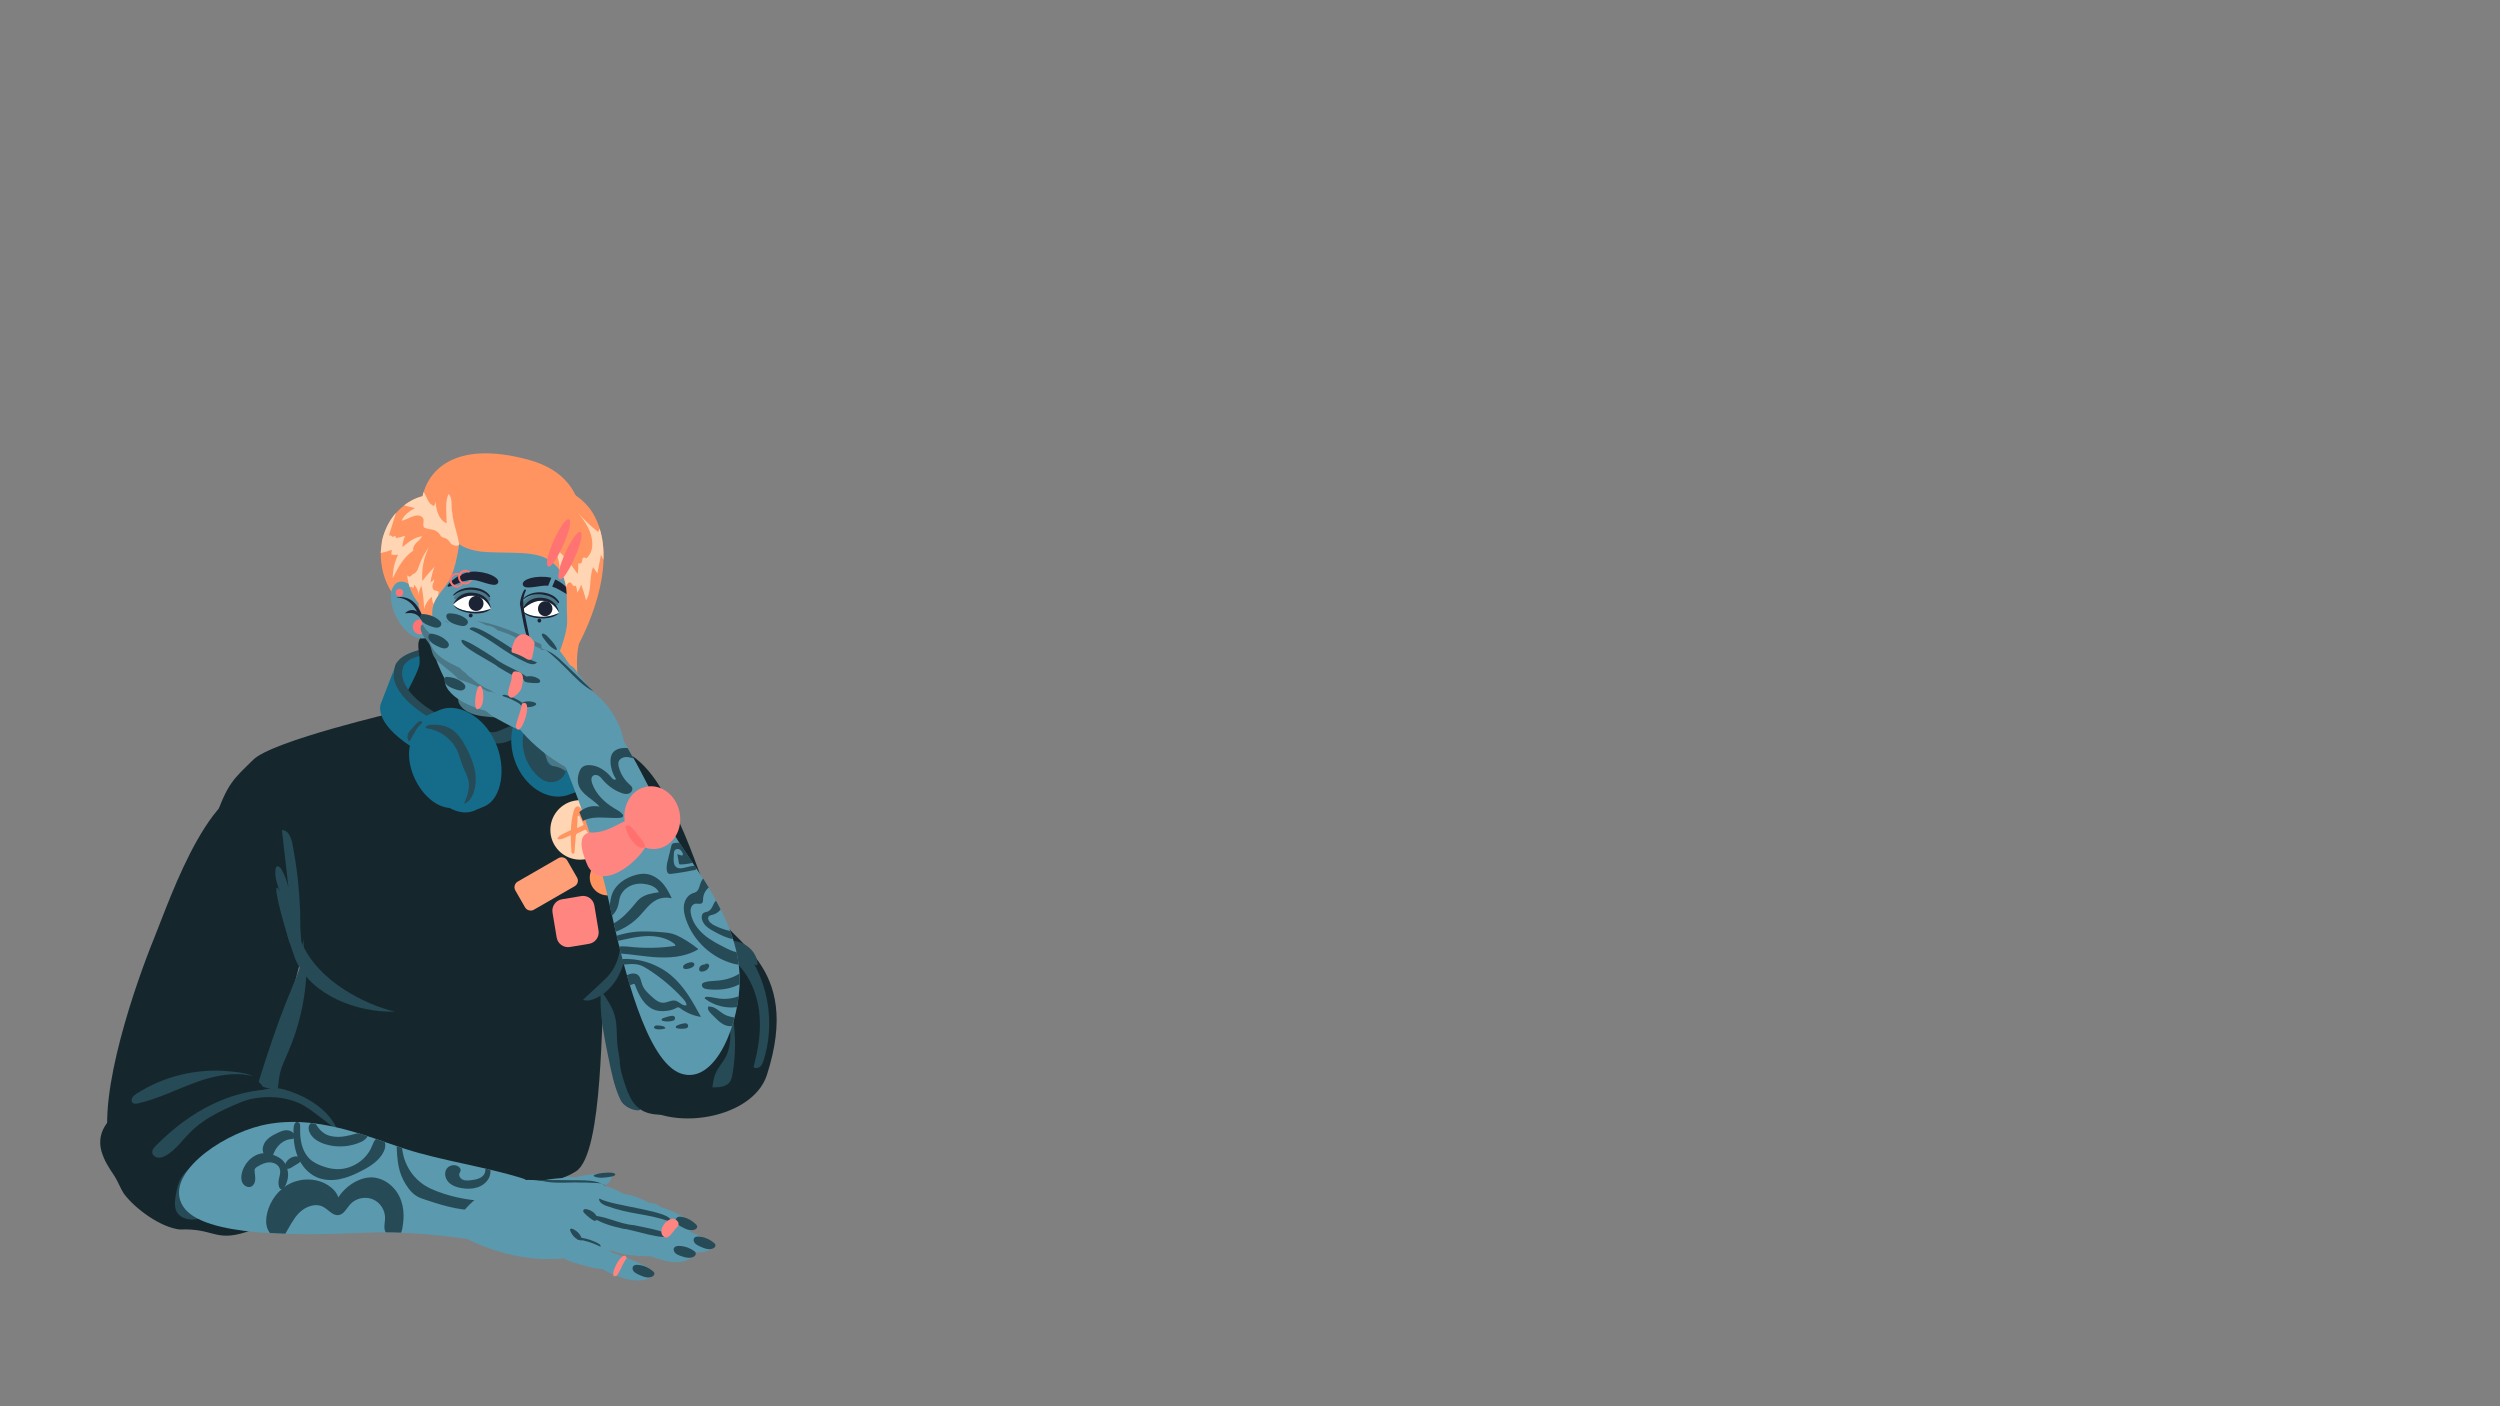 <ns0:svg xmlns:ns0="http://www.w3.org/2000/svg" version="1.1" id="Layer_4" x="0px" y="0px" viewBox="0 0 2562 1441" style="enable-background:new 0 0 2562 1441;" xml:space="preserve" width="2562.0" height="1441.0">
<ns0:rect x="0" y="0" width="2562" height="1441" fill="#808080" stroke="none"/>
<ns0:style type="text/css">
	.st0{fill:#146C8A;}
	.st1{fill:#264A56;}
	.st2{fill:#15272D;}
	.st3{fill:#4B7887;}
	.st4{fill:#5B99AE;}
	.st5{fill:#FF8580;}
	.st6{fill:#FF9F78;}
	.st7{fill:#FFD5B3;}
	.st8{fill:#FF9461;}
	.st9{fill:#1B2334;}
	.st10{fill:#FF7472;}
	.st11{fill:#FFFFFF;}
	.st12{fill:#FF706E;}
</ns0:style>
<ns0:g>
	<ns0:g id="&#1090;&#1077;&#1083;&#1086;_19_">
		<ns0:g id="&#1085;&#1072;&#1091;&#1096;&#1085;&#1080;&#1082;&#1080;_&#1089;&#1079;&#1072;&#1076;&#1080;_9_">
			<ns0:path class="st0" d="M412.7,714.7c0,0,10.2-25.9,67.9-20.6c57.7,5.3,83.6,70.9,83.6,70.9l21.7-25L523,674.7l-43.6-7.7l-50.6,4.1     l-20,11.2L412.7,714.7z" />
			<ns0:path class="st1" d="M434.2,665.1c-10.2,1.9-27.7,7.3-29.7,19.4c-2,12.1-5.4,26.3-5.4,26.3l35.6,24.9l6.8-9.4     c0,0-36.1-20.2-28.9-41.8c7.3-21.6,77.2-17.3,93.5-12.2c19.4,6.1,51,31,69.8,65.4l12.4,2.8c0,0-40.6-64-79.4-73.4     C484.4,661.1,444.4,663.2,434.2,665.1z" />
		</ns0:g>
		<ns0:g id="&#1087;&#1088;&#1077;&#1076;&#1087;&#1083;&#1077;&#1095;&#1100;&#1077;_19_">
			<ns0:path class="st2" d="M648.5,791.6c37.1-3.7,65.3,99.4,81.2,137.1c15.9,37.7,93.5,57.2,56.2,173c-15.4,47.8-109.7,60.6-139.5,21     c-33-43.8-23.2-79.6-37.8-132.6C594.1,937.1,569.8,799.4,648.5,791.6z" />
		</ns0:g>
		<ns0:g id="&#1087;&#1088;&#1077;&#1076;&#1087;&#1083;&#1077;&#1095;&#1100;&#1077;_18_">
			<ns0:path class="st2" d="M276.3,808.3C219.5,786,175.2,919,157.6,962.3s-58.4,158.7-45.2,213.3c13.2,54.6,79.6,52.9,120.2,8.2     c40.6-44.7,24.8-25.1,41.8-85.8C291.4,1037.3,368.4,844.6,276.3,808.3z" />
		</ns0:g>
		<ns0:g>
			<ns0:path id="&#1090;&#1077;&#1083;&#1086;_20_" class="st2" d="M433.6,651c-9,6.6-2.8,17.5-3.6,28.6c-0.9,11.2-22.2,43.3-21.1,49.4     c0,0-129.7,30-149.4,49.6c-19.7,19.6-26.6,23.2-40.1,63.9c-13.6,40.7,68.4,60.6,69.9,80.2c1.5,19.6,5.1,39.2,20.2,64.8     c0,0-75.8,206.5-33.6,221.6c42.2,15.1,249,31.9,314.2-8.6c29.3-18.2,25-170.8,29.5-176.8s33.2-33.2,21.1-108.6     c0,0,60.3-49.8,51.3-75.4c-9-25.6-27.2-58.8-54.3-70.9c-27.2-12.1-74.6-40.4-81.2-44.9c2.8-3.5-5.6-10.9-7.1-36.7     C548.7,679,433.6,651,433.6,651z" />
			<ns0:path class="st1" d="M473.8,745.5c9,3,18.4,4,27.8,4.7c2.1,0.2,4.2,0.3,6.2-0.1c2.1-0.4,4-1.4,6-2.2c6-2.6,12.4-4.4,18-7.7     c6.1-3.7,11.6-9.3,18.7-9.9c0.3,0,0.7,0,1,0.1c1.1,0.4,1,2.1,0.5,3.1c-1.8,3.7-5.9,5.6-8.5,8.7c-1.8,2.1-2.9,4.8-4.6,7     c-2.9,3.7-7.4,5.8-11.7,7.8c-3.8,1.7-7.6,3.4-11.7,4.3c-4.6,0.9-9.2,0.7-13.9,0.5c-5-0.2-10.1-0.5-15.1-0.7     c-3.3-0.2-6.7-0.3-10-1c-7.2-1.4-13.7-5-20-8.6c-14.2-8-28.7-16.2-39.5-28.4c-1-1.1-3.7-4.2-1.5-5.4c1-0.5,2.1,0,3,0.3     c1.1,0.3,2.2,0.7,3.3,1.1c4.4,1.5,8.7,3.5,12.8,5.7c4.2,2.2,8.2,4.7,12.3,7.1c4.1,2.5,8.2,4.9,12.4,7.1c4.1,2.2,8.4,4.2,12.9,5.8     C472.8,745.2,473.3,745.4,473.8,745.5z" />
			<ns0:path class="st1" d="M309.1,965.9c16.8,40.1,66.2,64,95.8,70.9c-38.8,0.9-85.9-16.4-102.1-53.5     C285.3,935.1,266.5,854.2,309.1,965.9z" />
			<ns0:path class="st1" d="M631.9,863.8c-0.6,4.6-0.3,9.2,0,13.8c1.3,20.7,2.6,41.4,3.9,62.1c0.6,9.9,1.2,19.8,0.1,29.6     s-4.1,19.7-10,27.6c-3.1,4.1-6.8,7.6-10.6,11.1c-6,5.5-11.9,11-17.8,16.5c3.2,1.5,7,0.8,10.3-0.4c16.6-6,27.7-22.4,31.9-39.6     c2.2-9.1,2.8-18.4,3.3-27.7c1-15.6,1.9-31.2,2.9-46.8c-1.1,2.9-2.2,5.8-3.4,8.7c-1.6-4.9-0.3-10.2,1-15.2     c3.1-12.3,5.8-24.8,5.4-37.5c-2.5,0.3-3.8,3.1-4.8,5.5c-1,2.4-2.8,5-5.3,4.6c1.5-9.4,3-18.8,4.5-28.2c0.3-1.7,0.4-3.6-0.2-5.3     c-0.3-0.7-0.7-1.5-1.4-1.9c-1-0.5-1.4,1.2-1.8,1.9c-2.2,4.3-4.4,8.7-5.9,13.3C632.9,858.4,632.3,861.1,631.9,863.8z" />
			<ns0:path class="st1" d="M623.2,1082.3c3.1,15,6,31.1,12.7,44.9c4.4,9.1,19,12.7,20.3,9.6c1.3-3.1-11.4-13.1-12.1-16.4     c-3.7-17.3-10.2-34.2-11.6-51.8c-0.7-9.3,0-18.8-2.5-27.7c-1.5-5.5-4.2-10.7-7.3-15.5c-1.4-2.2-3-5.4-5-7.1     c-2.8-2.4-2.2,2.9-2.2,4.5c-0.3,12.9,1.3,25.7,3.6,38.4C620.3,1068.3,621.8,1075.3,623.2,1082.3z" />
			<ns0:path class="st1" d="M311,962.3c1.2,13.2-2.2,26.5-7.2,38.7c-15,36.2-23.3,57.9-41.5,116.4c2.1,6.2,14.4,16.5,18.5,11.4     s4.5-22,6-28.4c1.8-7.7,5.3-14.8,8.4-22c10.7-24.7,17.1-51.2,18.7-78.1c0.5-8.4,0.3-17.6-4.8-24.2" />
			<ns0:path class="st1" d="M299.6,864.4c-1.2-6.2-4.4-14-10.7-13.7c2.2,19.6,4.4,39.1,6.7,58.7c-1.5-6.5-3.9-12.7-7.1-18.5     c-1.1-2-3.8-4.2-5.3-2.5c-0.4,0.5-0.6,1.2-0.7,1.8c-2,12,5.3,23.3,8.1,35c2.5,10.5,1.3,21.5,3.7,32c0.7,3.3,2.2,10.6,5.4,12.4     c2.9,1.6,7.1,6.7,8.2,4.4c2-4.2-0.1-18.3-0.1-22.9c0-5.6-0.1-11.2-0.2-16.8c-0.4-11.2-1.2-22.3-2.4-33.5     C303.8,888.8,301.9,876.5,299.6,864.4z" />
		</ns0:g>
		<ns0:g id="&#1085;&#1072;&#1091;&#1096;&#1085;&#1080;&#1082;&#1080;_9_">
			<ns0:g>
				<ns0:path class="st1" d="M412.7,684.6c0.1-0.2,0.2-0.5,0.3-0.7c-2-1.7-4.1-3.4-6.1-5.1c-1.2,1.7-2,3.6-2.4,5.8      c-2,12.1-5.4,26.3-5.4,26.3l46.7,32.6l6.8-9.4C452.7,734.1,406,711.1,412.7,684.6z" />
				<ns0:path class="st1" d="M562.7,706.6l-4,5.7c6.4,7.7,12.4,16.2,17.5,25.5l12.4,2.8C588.5,740.5,578,724,562.7,706.6z" />
			</ns0:g>
			<ns0:path class="st0" d="M421.3,765.1l17.9-30.3c0,0-42.9-23.9-34.8-50.2L390.3,721C390.3,721,381.6,739.1,421.3,765.1z" />
			<ns0:path class="st0" d="M556,715.7c0,0-9.7,3.6-10.4,3.9l-0.1,0v0c-19.1,8.7-27,35.3-17.6,60.8c9.4,25.5,32.8,40.6,53,34.7l10.4-3.8     c20.7-7.6,29.5-35.3,19.8-61.7C601.4,723.3,576.7,708.1,556,715.7z" />
			<ns0:path class="st0" d="M507.3,759.9c-12.6-27.3-39.1-39.8-56.5-32.4l-10.4,4.4c-17.5,7.4-21.4,35.5-8.8,62.8     c12.3,26.6,35.7,42.7,53.1,36.6l-6.4,1.6l6.7-1.7c0.3-0.1,0.7-0.2,1-0.4c0.3-0.1,0.5-0.3,0.8-0.4l9.6-4     C513.8,819.1,519.9,787.3,507.3,759.9z" />
			<ns0:path class="st3" d="M556,770.2c4.6,12.4,14.3,20.6,23.2,20.4c3.8-7.5,4.2-18.4,0.2-29.2c-3.9-10.7-11.2-18.6-18.8-21.9     C553.6,745,551.4,757.7,556,770.2z" />
			
				<ns0:ellipse transform="matrix(0.898 -0.44 0.44 0.898 -300.129 278.597)" class="st0" cx="451" cy="786.8" rx="28.3" ry="43.8" />
			<ns0:path class="st1" d="M426.5,747.8c-0.7,1.2-1.2,2.6-2,3.8c-0.5,0.7-1,1.3-1.4,2c-1.4,2.2-1.9,5.2-4.2,6.2     c-1.7-2.7-1.8-6.4-0.1-9.1c0.6-1,1.4-1.9,2.2-2.8c1.3-1.4,2.6-2.9,3.9-4.3c1.4-1.5,4.1-5.1,6.5-4.6c0.8,0.2,1.8,0.8,1.3,1.7     c-0.3,0.5-1.1,1-1.5,1.5c-0.5,0.5-1.1,1-1.5,1.6C428.3,744.9,427.3,746.3,426.5,747.8z" />
			<ns0:path class="st1" d="M536.7,751.6c-0.8,2.7-1.1,5.6-1.1,8.4c0.1,12.4,5,24.6,13.6,33.5c3.7,3.9,8.3,7.2,13.7,8     c7.3,1,15.2-3.9,16.9-11.1c-3.5-2.7-7.7-4.5-12.1-5.2c-1.5-0.3-3.1-0.4-4.4-1.3c-2.5-1.7-2.8-5.1-3.6-8     c-1.2-4.4-4.2-8.1-6.3-12.2c-2.1-4.1-3.2-9.3-0.7-13.1c1.8-2.8,5-4.3,6.5-7.3c1.2-2.4,0.4-5-2.4-5.4c-5.5-0.8-11.5,2-15.3,5.8     C539.3,746,537.6,748.6,536.7,751.6z" />
			<ns0:path class="st1" d="M468.7,769.6c2.5,5.4,3.7,11.3,6,16.8c1.9,4.5,4.5,8.9,5.5,13.7c1.6,8-1.6,16.1-4.7,23.7     c4.8-1.6,7.9-6.3,9.7-11c2.8-7.7,2.9-16.3,1.2-24.3s-5-15.6-8.9-22.9c-3.9-7.3-8.6-14.6-15.7-18.8c-6.1-3.6-13.4-4.6-20.4-4     c-1.4,0.1-3,0.4-4.1,1.3c-0.4,0.3-1.2,1-1.2,1.5c0,0.8,0.9,0.7,1.6,0.8c3.2,0.5,6.4,1.4,9.4,2.6c6.1,2.5,11.5,6.5,15.8,11.4     C465.1,763.1,467.2,766.2,468.7,769.6z" />
		</ns0:g>
		<ns0:g>
			<ns0:path class="st2" d="M251.6,1262.8c-31.4,9.9-32.8-4.3-67.2-2.8c-19.6-2-45.9-21.1-57.5-36.8c-3.7-5.7-5.9-12.3-9.6-18     c-6-9-10.5-15.6-13.5-26c-4.9-18.9,7.1-33.4,21.8-42.2c30.2-21.8,65.9-32.6,102.7-37.1c18.7-3.3,29.9-0.7,41.3,13.9     c27.9,7.8,59.3,17.9,72.6,45.7c12.9,21.7-13.5,37.9-25.2,53.3c-11.1,15.2-27.9,22.3-42.9,32.5     C263.9,1252,264.9,1258.7,251.6,1262.8z" />
			<ns0:path class="st1" d="M275.5,1154.9c-8,2.8-15.5,6.7-23,10.6c-14.3,7.5-28.6,15-42.9,22.5c-8.5,4.5-17.3,9.2-22.7,17.2     c-4.2,6.2-5.9,13.8-7,21.2c-0.8,5.2-1.3,10.8,1.2,15.4c4.2,7.8,15.1,9.4,23.6,6.8c4-1.2,8.2-3.2,12.2-1.9c2,0.7,3.7,2.1,5.5,3.2     c11.2,7.2,26.3,3.8,38.1-2.5c15.6-8.3,28.5-20.9,42.2-32c11.1-8.9,23-17,35.4-24.1c3.9-2.2,8-4.4,11-7.7c2.1-2.3,3.7-5.2,4.2-8.3     c0.5-3.7-1.1-6.7-3-9.7c-2.2-3.7-3.3-7.9-7.6-9.6c-6.5-2.6-14-3.8-21-4.8c-7.3-1-14.6-1.5-22-1.1     C291.5,1150.7,283.3,1152.2,275.5,1154.9z" />
			<ns0:path class="st1" d="M255.3,1126.2c-21.7,8.6-43.9,17.7-60.4,34.2c-8,8-14.6,17.7-24.4,23.5c-2.6,1.5-5.5,2.8-8.5,2.5     c-3-0.3-5.9-2.7-6-5.7c0-2.5,1.8-4.6,3.6-6.4c17.1-17.4,36.7-32.5,58.8-43c11.9-5.7,24.5-9.9,37.4-12.4c6.5-1.2,13-2,19.6-2.3     c1.7-0.1,3.3-0.1,5-0.1c1.1,0,2.8-0.3,3.5,0.8c0.8,1.3-0.4,1.2-1.5,1.2c-1.7,0.1-3.4,0.3-5.1,0.6     C269.8,1120.5,262.5,1123.4,255.3,1126.2z" />
			<ns0:path class="st1" d="M203,1108.3c-20.7,7.3-40.4,17.7-61.8,22.5c-1.6,0.3-3.4,0.6-4.8-0.2c-1.7-1.1-1.9-3.7-1-5.5     c0.9-1.8,2.7-3,4.4-4.2c6.9-4.5,14.2-8.3,21.7-11.6c7.6-3.2,15.4-5.8,23.5-7.8c8-2,16.2-3.2,24.4-3.9c8.3-0.6,16.6-0.6,24.8,0.2     c7.6,0.7,16.1,1.5,23.3,4.2c0.4,0.1,0.8,0.3,1.1,0.5c-3.3-0.4-6.6-1.2-10-1.5c-3.7-0.3-7.5-0.3-11.2-0.1     c-7.5,0.4-14.9,1.8-22.2,3.7C211.2,1105.6,207.1,1106.9,203,1108.3z" />
			<ns0:path class="st1" d="M312.9,1133.9c3.6,2.2,7,4.7,10.4,7.3c7.6,5.7,15.2,11.4,22.7,17.2c-8.5-20.4-29-33.3-49.9-40.4     c-3.9-1.3-8-2.5-12.1-2.8c-4.4-0.2-8.8,0.6-13.2,1.4c-6,1.2-12,2.3-18,3.5c-2,0.4-4.7,1-5.6,3c-0.8,1.8,0.6,4.3,2.5,4.6     c2,0.3,4.4-0.8,6.3-1.2c2.7-0.6,5.3-1,8-1.4c10.7-1.4,21.7-1,32.2,1.8C302.1,1128.4,307.7,1130.7,312.9,1133.9z" />
		</ns0:g>
		<ns0:g id="&#1088;&#1091;&#1082;&#1072;_23_">
			<ns0:g>
				<ns0:path class="st4" d="M535.8,1207.7c-36.9-11.7-83.3-18.3-120.6-30.3c-37.2-12-93.5-37.1-147.8-23.9      c-43,10.4-100.1,51.2-79.7,82.9s121.2,29.8,185.5,27c64.3-2.8,124.3,9.6,139.6,11.8C528,1277.5,562.2,1216.1,535.8,1207.7z" />
				<ns0:path class="st1" d="M289.9,1189.4c-2.2-2.3-5-3.9-8-5.1c-3.2-1.3-6.5-2.4-9.9-2.5c-11.3-0.5-21.4,9.2-24.1,20.2      c-0.8,3.4-1,7.1,0.6,10.2s5.5,5.2,8.7,3.9c2.5-1,4-3.8,4.3-6.5c0.3-2.7-0.2-5.5-0.5-8.2c-0.1-1.1-0.2-2.3,0.2-3.4      c0.6-1.2,1.8-2,3-2.7c3.7-2.2,7.8-4.1,12.1-4.1c4.3,0,8.9,2.2,10.3,6.3c1.7,4.6-1,9.3-1.2,13.9c-0.1,1.9,0.3,7.9,3.5,7.2      c2.4-0.4,3.8-4,4.6-5.9c1.3-3.3,1.9-6.8,1.7-10.3C294.8,1197.7,293.2,1192.9,289.9,1189.4z" />
				<ns0:path class="st1" d="M287.6,1171.9c-4.6,3.9-7.4,9.5-8.9,15.3c-4.3,0.7-8.5-3.1-9.3-7.4c-0.8-4.3,1.3-8.8,4.3-11.9s7.1-5.2,11-7      c3.3-1.6,6.9-3.1,10.5-2.5c2.9,0.4,7.4,2.9,6.9,6.3c-0.2,1.4-1.2,2.3-2.6,2.5c-2,0.3-4,0.4-6,1.2      C291.4,1169.2,289.4,1170.4,287.6,1171.9z" />
				<ns0:path class="st1" d="M301,1185.4c1.7-0.5,3.6-0.6,5.2,0.3c1.6,0.9,2.5,2.9,1.7,4.5c-0.5,0.8-1.3,1.4-2.1,1.9      c-2.3,1.4-4.6,2.9-7,4.3c-1.5,0.9-3.9,2.1-5.5,1c-2.8-1.9-0.4-6.4,1.3-8.1C296.3,1187.4,298.5,1186,301,1185.4z" />
				<ns0:path class="st1" d="M411.2,1262.9c1.1-2.6,1.4-5.8,1.8-8.6c0.9-6.1,0.8-12.4-0.4-18.4c-0.7-3.3-1.8-6.6-3.3-9.7      c-5.5-11.4-17.4-20.1-30-19.6c-4.9,0.2-9.7,1.7-14.1,3.9c-7.5,3.8-14,9.6-18.5,16.6c-1.7-5.2-5.7-9.4-10.4-12.4      c-11.3-7.3-26.5-7.8-38.6-2c-12.1,5.8-21,17.7-24,30.8c-1.2,5.3-1.5,11.1,0.6,16.2c0.6,1.4,1.4,2.7,2.3,3.9      c5.2,0.3,10.5,0.5,15.8,0.7c4.4-7.2,7.9-14.9,13.7-20.9c6.5-6.8,17-11,25.3-6.5c5.3,2.9,9.6,9.2,15.7,8.3      c5.3-0.8,8-6.7,11.5-10.7c5.5-6.4,15.2-8.7,23.1-5.6c7.9,3.1,13.3,11.5,12.9,20c-0.2,4.8-1.8,10.2,0.7,14      c5.4,0,10.6,0.2,15.8,0.3C411,1263.2,411.1,1263.1,411.2,1262.9z" />
				<ns0:path class="st1" d="M496.6,1202.7c-2.4,4.9-8.7,6.2-14.1,6.8c-2.7,0.3-5.5,0.6-8.1-0.5c-2.5-1.1-4.5-3.9-3.6-6.5      c0.3-0.9,1-1.8,1.2-2.7c0.4-1.8-0.9-3.5-2.5-4.5c-3.8-2.4-9.3-1.2-11.8,2.5c-2.8,4.1-1.5,10.1,2,13.7c3.4,3.6,8.4,5.3,13.4,6.1      c5.3,0.9,10.8,0.9,15.9-0.7s9.7-5,12.1-9.8c1.2-2.5,1.8-5.5,1.5-8.3c-1.7-0.4-3.4-0.8-5.1-1.2      C497.4,1199.3,497.4,1201,496.6,1202.7z" />
				<ns0:path class="st1" d="M539.2,1230.7c-11.9-1.6-24,0-36.1,0.1c-18.5,0.1-37-3.1-54.3-9.6c-4.6-1.7-9.2-3.7-13.4-6.3      c-0.6-0.4-1.2-0.8-1.8-1.2c-4.6-3.2-8.7-7.2-12-11.8c-3.3-4.6-5.8-9.7-7.5-15.1c-0.8-2.7-1.4-5.5-1.8-8.3      c-0.1-0.7-0.2-1.3-0.2-2c-1.8-0.6-3.7-1.2-5.6-1.9c0.1,1.5,0.1,3,0.2,4.5c0.4,7.1,1,14.2,3,21c1.8,6.2,4.8,12.1,8.6,17.3      c2.4,3.2,5.2,6.2,8.6,8.3c2.9,1.8,6.2,2.9,9.4,3.9c9.9,3.3,19.9,6.5,30.1,8.5c19.3,3.7,39.1,2.8,58.7,1.9      c5.8-0.3,11.5-0.6,17.2-1.1c0.8-2.2,1.4-4.5,1.9-6.7C542.8,1231.4,540.9,1231,539.2,1230.7z" />
				<ns0:path class="st1" d="M393,1180.6c1.5-2.9,2.4-6.3,1.5-9.5c-0.1-0.3-0.2-0.6-0.4-0.9c-2.8-1-5.7-2-8.6-3      c-2.1,1.5-3.1,4.5-4.2,7.1c-5.7,14.6-21.2,24.6-36.9,23.8c-5.1-0.2-10.2-1.6-15-3.4c-3.9-1.5-7.8-3.4-11-6.1      c-5.5-4.7-8.6-11.8-9.9-18.9c-0.5-2.7-0.8-5.5-0.9-8.2c-0.1-2.4-0.1-4.9,0-7.3c0-1.6-0.1-3.1-1.7-4c-4.1-2.2-5,4.4-5.1,6.9      c-0.3,9.6,0.7,19.5,4.4,28.4c3.7,8.9,10.3,16.8,19.1,20.8c7.4,3.3,15.9,3.7,23.8,2.1s15.5-4.9,22.6-8.6      C379.7,1195.2,388.5,1189.5,393,1180.6z" />
				<ns0:path class="st1" d="M376.7,1164.4c-3.2-1-6.5-2.1-9.8-3.1c-5.6,1.4-11.1,3-16.8,3.6c-4.6,0.4-9.3,0.1-13.7-1.4      c-4.7-1.7-8-4.7-10.8-8.6c-0.6-0.9-1.4-2.3-2.3-3.3c-1.6-0.2-3.2-0.4-4.8-0.6c-0.4,0.4-0.8,0.9-1.1,1.3c-2.5,3.9-0.4,8.7,2.3,12      c3.3,4,8.1,6.5,13,8.1c12.3,4,26.2,3.1,37.9-2.4C373,1168.7,375.7,1166.8,376.7,1164.4z" />
			</ns0:g>
			<ns0:g>
				<ns0:path class="st4" d="M619.4,1242.5c1.8-3,5.1-20.8,2.2-23c-4.9-3.7-44.7-5.5-62.9-8.8c-22.8-4-45.2-0.1-64.7,12.9      c-18.3,13.6-37.1,33.3-13.5,47c31.9,15.5,70.9,24.2,108.4,17.4C610.5,1283.4,621.2,1259.7,619.4,1242.5z" />
				<ns0:path class="st4" d="M602.7,1298c4.3,1.2,8.8,2.4,13.3,2c4.6-0.5,9.3-3,10.5-6.8c0.8-2.6-0.1-5.3-1.8-7.4      c-1.7-2.1-4.1-3.7-6.5-5.2c-4.6-2.8-9.4-5.2-14.5-7.3c-6.8-2.8-15.3-4.8-21.9-1.2c-2.8,1.5-4.8,3.9-6,6.4      c-1.4,3-1.5,6.4,0.2,9.2C578.9,1292.3,594.4,1295.6,602.7,1298z" />
				<ns0:path class="st4" d="M572.1,1228.8c11.1-4.9,22.1-19,5.2-21.6c-14.2,0.7-47.4,4.8-47.3,18.2      C530.1,1241.2,557.7,1235.2,572.1,1228.8z" />
				<ns0:path class="st4" d="M607.8,1293.3c0.9,3.4,4,6.3,7.9,7.1c1.9,0.3,4,0.2,5.9-0.2c1.3-0.3,2.7-0.6,3.9-1.2      c3.4-1.6,5.6-4.8,5.7-8.1c0.1-3.2-1.8-6.3-4.8-8.2c-3.2-2.1-8.1-2.9-12.2-1.9c-1.6,0.4-3.5,1.2-4.6,2.3c-1,1-1.3,2.4-1.7,3.6      C607.4,1288.8,607.2,1291.1,607.8,1293.3z" />
				<ns0:path class="st4" d="M627.2,1305.6c9.8,4.3,20.9,7.9,32.1,6.2c3.7-0.5,7.7-2.1,8.8-5.1c0.7-2-0.1-4.1-1.5-5.6      c-1.4-1.5-3.4-2.6-5.4-3.7c-9.2-4.7-18.9-8.8-29-12c-4.9-1.6-10.6-2.9-15.4-0.8c-2.1,0.9-3.8,2.6-4.8,4.4      c-0.7,1.4-1.4,3.1-1.1,4.6c0.4,1.5,1.8,2.8,2.9,3.9c1.7,1.6,3.7,3,5.8,4.3C622,1303.3,624.6,1304.5,627.2,1305.6z" />
				<ns0:path class="st4" d="M594.9,1222.7c9.4-1.2,19.4-3.4,27.2-9.4c2.5-1.9,5-4.8,4.4-7.4c-0.4-1.7-1.9-2.8-3.7-3.3      c-1.8-0.5-3.8-0.4-5.8-0.2c-9.1,0.6-18.3,1.9-27.5,4c-4.4,1-9.4,2.5-12,6c-1.2,1.6-1.7,3.4-1.6,5.1c0.1,1.3,0.3,2.8,1.3,3.7      c1,0.9,2.6,1.2,4,1.5c2,0.4,4.2,0.6,6.3,0.5C589.9,1223.2,592.4,1223,594.9,1222.7z" />
				<ns0:path class="st1" d="M656.2,1307c3,1.3,6.4,2.6,9.8,2c1.3-0.2,2.7-0.7,3.6-1.6c0.9-0.9,1.3-2.2,0.8-3.2c-0.3-0.6-0.8-1-1.3-1.5      c-3.6-3-8.2-5.5-13.4-6.2c-2.1-0.3-5-0.7-6.6,0.9c-1.3,1.4-1,3.3-0.2,4.7C650.3,1304.5,653.5,1305.8,656.2,1307z" />
				<ns0:path class="st1" d="M622.7,1206.4c3-0.4,6.2-0.9,7.4-2c0.5-0.4,0.6-0.9,0.2-1.4c-0.5-0.5-1.6-1-3-1.2c-0.8-0.1-1.5-0.1-2.3-0.1      c-5.2,0-10.3,0.5-13.9,1.6c-1.4,0.5-3.4,1.1-2.5,2c0.8,0.8,3,1.3,5,1.5C616.9,1207.2,620,1206.7,622.7,1206.4z" />
				<ns0:path class="st4" d="M671.1,1273.3c11.2,4,29.4-4.1,18.5-14.3c-11.1-6.8-34.5-14.9-43.9-8.3      C630.4,1261.2,654.2,1271.6,671.1,1273.3z" />
				<ns0:path class="st4" d="M620.7,1273.6c0.9,3.4,4,6.3,7.9,7c1.9,0.3,4,0.2,5.9-0.2c1.3-0.3,2.7-0.6,3.9-1.2c3.4-1.6,5.6-4.8,5.7-8.1      c0.1-3.2-1.8-6.3-4.8-8.2c-3.2-2.1-8.1-2.9-12.2-1.9c-1.6,0.4-3.5,1.2-4.6,2.3c-1,1-1.3,2.4-1.7,3.6      C620.3,1269.2,620.1,1271.5,620.7,1273.6z" />
				<ns0:path class="st4" d="M652.7,1249.9c10.8,4.8,29.6-1.9,19.5-13c-10.5-7.6-33.3-17.4-43.2-11.5C613,1234.9,636,1247,652.7,1249.9z      " />
				<ns0:path class="st4" d="M655.8,1244.9c1.5,11,22.6,10.4,23.6-0.7C680.5,1229.5,651.6,1228.6,655.8,1244.9z" />
				<ns0:path class="st4" d="M571.8,1218.6c2.3,10.9,23.3,8.7,23.5-2.4C595.3,1201.5,566.4,1202.7,571.8,1218.6z" />
				<ns0:path class="st4" d="M625.2,1240c10.8,4.8,29.6-1.9,19.5-13c-10.5-7.6-33.3-17.4-43.2-11.5C585.5,1225,608.5,1237.1,625.2,1240z      " />
				<ns0:path class="st4" d="M670.7,1254.3c9.5,5,20.9,10.5,32,8.7c27.8-4.5-25.9-31.2-37.1-26.8C651,1242.8,661.7,1250.3,670.7,1254.3z      " />
				<ns0:path class="st1" d="M699.9,1258c2.9,1.6,6.2,3,9.7,2.7c1.3-0.1,2.7-0.6,3.7-1.4c1-0.8,1.5-2.1,1-3.1c-0.2-0.6-0.7-1.1-1.2-1.6      c-3.4-3.3-7.8-6.1-12.9-7.2c-2-0.5-4.9-1.1-6.6,0.5c-1.4,1.3-1.3,3.2-0.6,4.7C694.2,1255.1,697.3,1256.7,699.9,1258z" />
				<ns0:path class="st4" d="M642.9,1265.4c11.2,4,29.4-4.1,18.5-14.3c-11.1-6.8-49.1-17.2-58.5-10.5      C587.7,1251.1,626,1263.8,642.9,1265.4z" />
				<ns0:path class="st4" d="M673.8,1268.1c2.3,10.9,23.3,8.7,23.5-2.4C697.3,1250.9,668.5,1252.1,673.8,1268.1z" />
				<ns0:path class="st4" d="M650.8,1286.6c11.4,3.1,29-6.4,17.3-15.8c-11.6-5.9-35.5-12.1-44.5-4.8      C609.4,1277.8,633.9,1286.3,650.8,1286.6z" />
				<ns0:path class="st4" d="M641.9,1259.4c0.9,3.4,4,6.3,7.9,7.1c1.9,0.3,4,0.2,5.9-0.2c1.3-0.3,2.7-0.6,3.9-1.2      c3.4-1.6,5.6-4.8,5.7-8.1c0.1-3.2-1.8-6.3-4.8-8.2c-3.2-2.1-8.1-2.9-12.2-1.9c-1.6,0.4-3.5,1.2-4.6,2.3c-1,1-1.3,2.4-1.7,3.6      C641.4,1255,641.3,1257.3,641.9,1259.4z" />
				<ns0:path class="st4" d="M653.2,1281.2c3.1,10.7,23.9,6.8,23.2-4.3C675.3,1262.2,646.6,1265.7,653.2,1281.2z" />
				<ns0:path class="st4" d="M689.3,1276.4c9.8,4.3,21.6,9,32.6,6.4c27.4-6.5-28.1-29.2-38.9-24C668.9,1266.4,680,1273.1,689.3,1276.4z" />
				<ns0:path class="st4" d="M622.2,1281c11.4,3.1,29-6.4,17.3-15.8c-11.6-5.9-35.5-12.1-44.5-4.8C580.7,1272.2,605.2,1280.7,622.2,1281      z" />
				<ns0:path class="st4" d="M669.3,1288.3c10.2,3.5,22.2,7.3,33,3.8c26.8-8.7-30.3-26.9-40.7-20.8      C648.1,1279.9,659.8,1285.7,669.3,1288.3z" />
				<ns0:path class="st1" d="M698.8,1287.5c3.1,1.1,6.6,2,10,1.2c1.3-0.3,2.6-0.9,3.4-1.9c0.8-0.9,1.1-2.3,0.6-3.3      c-0.3-0.5-0.9-1-1.4-1.4c-3.9-2.8-8.6-4.8-13.8-5.2c-2.1-0.1-5-0.3-6.5,1.5c-1.2,1.5-0.8,3.4,0.2,4.8      C692.7,1285.5,696,1286.6,698.8,1287.5z" />
				<ns0:path class="st1" d="M718.8,1278c3,1.3,6.4,2.6,9.8,2c1.3-0.2,2.7-0.7,3.6-1.6c0.9-0.9,1.3-2.2,0.8-3.2c-0.3-0.6-0.8-1-1.3-1.5      c-3.6-3-8.2-5.5-13.4-6.2c-2.1-0.3-5-0.7-6.6,0.9c-1.3,1.4-1,3.3-0.2,4.7C712.9,1275.5,716.1,1276.8,718.8,1278z" />
				<ns0:path class="st1" d="M615.2,1277.6c0.9-1.1-0.5-2.4-1.7-3.1c-5.5-3.1-11.8-5.2-18.4-6.2c-0.9-0.1-4.6-0.2-3.7,1.4      c0.5,1,4.2,1.1,5.4,1.3c4.2,0.9,8.2,2.1,12.1,3.7C609.5,1274.9,615.3,1277.5,615.2,1277.6z" />
				<ns0:path class="st1" d="M639.4,1259.4c-12.5-2.7-25-6.2-34.4-13.5c14-0.8,29.4,8.6,44.4,9.6c6.9,1.5,30,5.6,35.9,9.6      C684.8,1273.1,645.5,1259.1,639.4,1259.4z" />
				<ns0:path class="st1" d="M620.9,1235.6c-3.6-1.4-7.6-4-6.8-7.4c14.8,8.3,77,12.8,73.2,23.8C661.1,1243,647.5,1245.2,620.9,1235.6z" />
				<ns0:path class="st1" d="M596.4,1271.1c-0.2-1.5-0.6-3-1.3-4.3c-1.2-2.3-3.1-4.4-5.5-5.9c-0.8-0.5-3.8-2.6-5-1.5      c-0.9,0.9,0.1,2.7,0.5,3.5c0.8,1.7,2,3.4,3.4,4.8C590.4,1269.5,593.3,1271.4,596.4,1271.1z" />
				<ns0:path class="st1" d="M597.2,1241.4c2.8,3.2,6,6,9.6,8.5c1,0.7,2.2,1.3,3.4,1.1c1.1-0.2,1.8-1.2,1.9-2.2c0.1-0.9-0.3-1.9-0.8-2.7      c-1.9-3.3-5.4-5.8-9.6-6.8c-1.2-0.3-2.8-0.4-3.6,0.5c-0.6,0.7-0.5,1.6,0,2.4s1.1,1.3,1.6,2" />
				<ns0:path class="st5" d="M692.6,1258.9c-3.5,3.7-7.5,11.7-12,8.7c-7.1-4.8,0.2-17.7,9.1-18.8C695.2,1250.2,697.8,1255,692.6,1258.9z      " />
				<ns0:path class="st5" d="M632.5,1307c-12.2,7.1,6-30,9.8-17.6C638.2,1294.7,636.1,1301.3,632.5,1307z" />
				<ns0:path class="st1" d="M620.6,1215.8c-1.7-2.7-5.3-3.2-8.4-3.4c-8.1-0.5-16.2-0.7-24.2-0.6c-12.1,0.2-24.6,1.1-36.1-2.6      c13.7,0.1,27.5,0.2,41.2,0.3c8.4,0.1,17.2,0.2,24.7,4.1" />
			</ns0:g>
		</ns0:g>
		<ns0:g id="&#1079;&#1085;&#1072;&#1095;&#1082;&#1080;_9_">
			<ns0:path class="st6" d="M588.9,908.2l-41.8,24.1c-3.1,1.8-7.2,0.7-9-2.4l-10-17.4c-1.8-3.1-0.7-7.2,2.4-9l41.8-24.1     c3.1-1.8,7.2-0.7,9,2.4l10,17.4C593.2,902.4,592.1,906.4,588.9,908.2z" />
			<ns0:circle class="st7" cx="594.5" cy="850.5" r="30.5" />
			<ns0:path class="st5" d="M609.1,927.9l4.3,25.8c1,6.4-3.3,12.4-9.6,13.5l-19.8,3.3c-6.4,1-12.4-3.3-13.5-9.6l-4.3-25.8     c-1-6.4,3.3-12.4,9.6-13.5l19.8-3.3C602,917.2,608,921.5,609.1,927.9z" />
			<ns0:path class="st8" d="M616.6,840c-0.2-0.1-0.4-0.1-0.6-0.1c-4.4,0.3-8.7,1.4-12.8,3.2c-0.8-1.5-1.6-3.1-2.4-4.7     c-1.7-3.4-3.4-7-5.7-10c-0.7-0.9-1.6-1.9-2.7-2c-1.1-0.2-2.3,0.5-3,1.4c-0.7,0.9-1.1,2-1.4,3.1c-0.1,0.4-0.2,0.8-0.3,1.1     c-0.4,1.5-0.8,3.1-1.1,4.7c-0.3,1.6-0.5,3.1-0.8,4.7c-0.2,1.6-0.4,3.2-0.5,4.8c-0.1,1.5-0.2,2.9-0.2,4.4c-2.5,1.2-5,2.5-7.5,3.7     c-2.1,1-4.2,2.1-5.7,3.9c-0.4,0.5-0.7,1.2-0.3,1.6c0.2,0.2,0.5,0.3,0.7,0.3c2.4,0.4,4.8-0.7,7-1.7c1.9-0.8,3.7-1.7,5.6-2.5     c0,1.6,0,3.2,0.1,4.9c0,1.6,0.1,3.2,0.2,4.8c0.1,1.6,0.2,3.2,0.3,4.9c0.1,1-0.1,2.1,0.3,3c0.2,0.5,0.5,1.2,1.1,1.4     c0.6,0.2,1.2-0.2,1.5-0.7c0.3-0.5,0.3-1.1,0.4-1.7c0.4-5.1,0.8-10.2,1.2-15.2c0.1-0.9,0.2-1.9,0.8-2.6c0.3-0.3,0.8-0.5,1.2-0.8     c2.4-1.1,4.8-2.3,7.2-3.4c0.3-0.1,0.6-0.3,0.9-0.2c0.3,0.1,0.5,0.4,0.7,0.6c3,4.5,5.9,9,8.8,13.5c0.4,0.6,0.8,1.2,1.4,1.6     s1.5,0.4,2-0.1c0.6-0.6,0.4-1.7,0-2.5c-1.9-5-4.3-9.7-6.8-14.4c3.5-2.2,6.8-4.7,9.8-7.4c0.2-0.2,0.5-0.5,0.6-0.8     C617,840.6,616.9,840.2,616.6,840z M597.8,845.3c-0.1,0.3-0.3,0.5-0.6,0.6c-1,0.5-2,1-3,1.5c-0.5,0.2-1,0.5-1.5,0.7     c-0.3,0.1-0.9,0.3-1.2,0c-0.2-0.2-0.2-0.5-0.2-0.8c0-0.4,0.1-0.9,0.2-1.3c0.1-1.2,0.2-2.3,0.3-3.5c0.1-1.3,0.1-2.6,0-3.9     c0-0.5,0-1.1,0.1-1.6c0.2-0.5,0.6-1,1.2-1.1c0.1,0,0.2,0,0.3,0c0.1,0,0.1,0.1,0.2,0.2c1.6,2.7,3,5.5,4.3,8.4     C597.8,844.8,597.9,845,597.8,845.3z" />
			<ns0:circle class="st8" cx="622.7" cy="899.3" r="18.3" />
		</ns0:g>
	</ns0:g>
	<ns0:g id="&#1075;&#1086;&#1083;&#1086;&#1074;&#1072;_10_">
		<ns0:path class="st8" d="M433,508.7c0,0-29.4,5.6-40.2,41.3c-8.1,26.6,3.4,62.3,26.7,73.3s138.3,23.8,143.1,40    c4.8,16.2,17.8,35.5,31.2,42.3c0,0-6.8-32.6,1.9-53.2c8.7-20.6,13.8-56.4,4.2-69.6c-9.6-13.2,20.1-90.5-58.5-111.7    S437.8,485.2,433,508.7z" />
		<ns0:path class="st4" d="M423,601.2c0,0-15.4-13.6-21.5,3.3s15.4,57.8,38,48.5c0,0,8.5,33,21.4,50.8s29.9,27.8,52.8,28.7    c22.8,0.8,38.3-15,45.2-30.5c6.8-15.6,22.5-47.6,22.4-66.1s32.1-97.9-73.4-99.5C428,535.1,423,601.2,423,601.2z" />
		<ns0:path class="st8" d="M471,553.5c0,0-2.8,29.4-11.9,43.3c-9.1,13.8-21.7,21.9-13.6,45.3c0,0-17-11-16.6-24.1    c0,0-16.9-17.1-10.4-47.7C427.3,528.8,462,526,462,526L471,553.5z" />
		<ns0:path class="st9" d="M420.4,614.4c4.9,2.8,9.7,8.5,13.6,20.4c0,0,0,0,0,0c0,0,0,0.1,0,0.1c0.4,1.2,0.8,2.6,1.1,3.9    c0.1,0.6-0.2,1.2-0.8,1.3c-0.1,0-0.1,0-0.2,0c-0.5,0-1-0.3-1.1-0.8c-0.3-1.3-0.7-2.5-1.1-3.7c-5.1-10.5-16.4-6.5-16.6-7.1    c-0.2-0.6,6.1-6.1,12.1-1.6c-8-15.8-20.8-14.1-20.8-14.7C406.7,611.7,414.5,611,420.4,614.4z" />
		<ns0:path class="st9" d="M509.6,598.3c-3.8,3.7-17-3.6-25-4c-10.6-0.6-23.9,8.8-25.9,6.6c-1.3-1.6,13.3-16.5,29.7-15.1    C504.9,587.1,513.8,594.3,509.6,598.3z" />
		<ns0:circle class="st10" cx="430.7" cy="642.4" r="7.7" />
		<ns0:circle class="st10" cx="409.4" cy="607.3" r="3.9" />
		<ns0:g>
			<ns0:path class="st10" d="M475.9,598.9c-4.1-0.6-7-4.4-6.4-8.5c0.6-4.1,4.4-7,8.5-6.4c1.4,0.2,3,1.4,4.1,2.3l-2.2,0.5     c-0.6-0.4-1.4-0.7-2.2-0.8c-3-0.4-5.8,1.7-6.2,4.7s1.7,5.8,4.7,6.2c2,0.3,4-0.6,5.2-2.2l2.3-0.2     C482.4,597.5,479,599.3,475.9,598.9z" />
		</ns0:g>
		<ns0:g>
			<ns0:path class="st10" d="M467.2,602.1c-4.1-0.6-7-4.4-6.4-8.5c0.6-4.1,4.4-7,8.5-6.4c1.4,0.2,2.9,1,4,1.9l-1.8,1.1     c-0.8-0.7-1.4-0.9-2.4-1.1c-3-0.4-5.8,1.7-6.2,4.7s1.7,5.8,4.7,6.2c2.3,0.3,5.1-0.3,5.9-3.5l2-0.7     C474.2,600.2,470.3,602.6,467.2,602.1z" />
		</ns0:g>
		<ns0:g>
			<ns0:path class="st10" d="M530.4,667.3c-0.6,4.1-4.4,7-8.5,6.4c-4.1-0.6-7-4.4-6.4-8.5c0.2-1.4,1-2.9,1.9-4l1.1,1.8     c-0.7,0.8-0.9,1.4-1.1,2.4c-0.4,3,1.8,4.8,4.8,5.2s5.7-0.7,6.1-3.7L530.4,667.3z" />
		</ns0:g>
		<ns0:path class="st3" d="M502.2,615.5c-1.3,2.1-10.5-3.1-16.6-4.5s-17.2,5-19.9,2.7s9.7-11.8,19.7-10.2    C495.4,605,504.5,611.7,502.2,615.5z" />
		<ns0:path class="st3" d="M533,711.2c-1.4,2.1-8.4-4-16.8-5.2c-8.5-1.2-17.8,4.1-20.5,1.7c-2.7-2.4,8-9,20.1-7.8    C526.1,701,535.5,707.5,533,711.2z" />
		<ns0:g>
			<ns0:path class="st9" d="M559.2,591.2c-16.5-1.1-26.3,4.6-22.8,9.2c3.2,4.2,17.4-1,25.3-0.2c0,0,0.1,0,0.1,0l3.2-8     C563.2,591.7,561.2,591.3,559.2,591.2z" />
			<ns0:path class="st9" d="M569,593.8l-3.1,7.4c9.3,2.9,18.4,11.2,20.3,9.5C587.5,609.5,580.2,598.8,569,593.8z" />
		</ns0:g>
		<ns0:path class="st11" d="M503.1,623.9c0,0-4.5-11.8-15.3-13.2c-15.7-2-23.4,8.8-23.4,8.8s3,5.4,16.9,7.2    C495.3,628.5,503.1,623.9,503.1,623.9z" />
		<ns0:path class="st9" d="M503.1,623.9c0,0-0.7-14.3-17.2-16.4c-16.4-2.1-21.5,12-21.5,12s9.9-10.5,21.9-9    C498.5,612,503.1,623.9,503.1,623.9z" />
		<ns0:path class="st9" d="M464.5,619.5c0,0,4.2,5.9,18.1,7.3c10.3,1.1,20.5-3,20.5-3s-5,6.5-21,4.5    C466.5,626.3,464.5,619.5,464.5,619.5z" />
		
			<ns0:ellipse transform="matrix(0.141 -0.99 0.99 0.141 -210.453 1019.525)" class="st9" cx="482.6" cy="631.1" rx="2" ry="2" />
		
			<ns0:ellipse transform="matrix(0.141 -0.99 0.99 0.141 -193.522 1014.388)" class="st9" cx="488.1" cy="618.8" rx="7.7" ry="7.6" />
		<ns0:path class="st3" d="M571.6,619.8c-1.2,2.2-10.4-2.6-16.4-3.7c-6-1-16.6,5.8-19.4,3.6s9.1-12.3,18.9-11.2    C564.6,609.7,573.8,615.9,571.6,619.8z" />
		<ns0:g>
			<ns0:path class="st9" d="M464.5,609.6c2.3-2.8,5.4-4.6,8.8-5.9c3.3-1.2,6.9-1.7,10.5-1.6c3.5,0.2,7.1,0.7,10.4,2.2     c1.7,0.7,3.2,1.6,4.7,2.8c0.7,0.6,1.4,1.2,2,1.9c0.6,0.7,1.2,1.4,1.3,2.5c0,0.3-0.2,0.5-0.5,0.5c-0.1,0-0.2,0-0.3-0.1l-0.1-0.1     c-0.8-0.4-1.2-1.1-1.8-1.6c-0.5-0.6-1.2-1.1-1.8-1.6c-1.3-0.9-2.8-1.7-4.3-2.3c-0.8-0.3-1.5-0.5-2.3-0.8     c-0.8-0.2-1.6-0.4-2.4-0.5c-1.6-0.3-3.3-0.5-4.9-0.6c-3.3-0.2-6.6,0.1-9.8,1.1c-1.6,0.5-3.1,1.1-4.6,1.9c-1.5,0.8-2.9,1.7-4,2.8     l0,0c-0.2,0.2-0.5,0.2-0.7,0C464.4,610.1,464.4,609.8,464.5,609.6z" />
		</ns0:g>
		<ns0:g>
			<ns0:path class="st9" d="M536.4,613.2c2.5-2.6,5.6-4.2,9-5.2c3.3-1,6.9-1.2,10.4-0.9c3.5,0.4,6.9,1.2,10,2.9c1.6,0.8,3.1,1.8,4.3,3.1     c0.6,0.6,1.2,1.3,1.8,2c0.5,0.7,1.1,1.5,1.1,2.5c0,0.3-0.3,0.5-0.5,0.5c-0.1,0-0.2,0-0.3-0.1l-0.1-0.1c-0.7-0.5-1.1-1.1-1.6-1.7     c-0.5-0.6-1.1-1.1-1.7-1.7c-1.2-1-2.6-1.9-4-2.6c-0.7-0.4-1.5-0.6-2.2-1c-0.8-0.2-1.5-0.5-2.3-0.7c-1.6-0.4-3.2-0.7-4.8-1     c-3.2-0.4-6.5-0.3-9.7,0.4c-1.6,0.4-3.1,0.9-4.6,1.6c-1.5,0.7-2.9,1.5-4.1,2.6l0,0c-0.2,0.2-0.5,0.1-0.7-0.1     C536.2,613.6,536.2,613.4,536.4,613.2z" />
		</ns0:g>
		<ns0:path class="st11" d="M572.9,628.1c0,0-4.9-11.6-15.5-12.4c-15.4-1.2-22.5,9.9-22.5,9.9s3.1,5.3,16.8,6.4    C565.3,633.1,572.9,628.1,572.9,628.1z" />
		<ns0:path class="st9" d="M572.9,628.1c0,0-1.3-14.2-17.5-15.5s-20.6,13-20.6,13s9.7-10.9,21.6-10C568.3,616.6,572.9,628.1,572.9,628.1    z" />
		<ns0:path class="st9" d="M534.8,625.6c0,0,5.1,5.8,18.9,6.5c10.2,0.6,19.2-4,19.2-4s-4.7,6.7-20.4,5.5    C537.1,632.3,534.8,625.6,534.8,625.6z" />
		<ns0:ellipse transform="matrix(0.141 -0.99 0.99 0.141 -155.172 1093.726)" class="st9" cx="553" cy="636.3" rx="2" ry="1.9" />
		
			<ns0:ellipse transform="matrix(0.141 -0.99 0.99 0.141 -137.957 1089.149)" class="st9" cx="559" cy="624.1" rx="7.7" ry="7.4" />
		<ns0:path class="st9" d="M539,605.1c-3.8,7.8-2.9,14-1.7,22c0,0,5.5,27.2,5.5,27.2c-3.2,7.3-9.2-31.5-9.8-34.4    C531.8,617.9,537.3,599.2,539,605.1z" />
		<ns0:g>
			<ns0:path class="st9" d="M505.4,652.5c-0.8,0.6-1.6,1.3-2.1,2.1c-0.5,0.8-0.8,1.6-0.7,2.4c0,0.8,0.5,1.7,1,2.3c0.5,0.6,1.2,0.9,2.2,1     c0.9,0.1,2,0,3-0.2l3.4-0.7c0.6-0.1,1.2-0.2,2-0.2c0.8,0,1.5,0.2,2.1,0.4c1.2,0.5,2.2,1,3.3,1.5c2.1,1,4.1,2.1,6.1,3.1     c2,1,4.1,1.8,6.2,2.2c1.1,0.2,2.1,0.3,3,0.2c0.9-0.2,1.8-0.5,2.6-1.2c1.5-1.2,2.6-3.3,3.2-5.2l0-0.1c0.2-0.5,0.7-0.8,1.2-0.7     c0.5,0.2,0.8,0.7,0.7,1.2c-0.3,1.3-0.8,2.4-1.4,3.5c-0.6,1.1-1.4,2.1-2.4,3c-1,0.9-2.2,1.5-3.6,1.7c-0.3,0-0.7,0.1-1,0.1h-1     c-0.6,0-1.3-0.1-1.9-0.2c-4.8-1-8.9-3.3-13-5.3c-1-0.5-2-1-3-1.4c-0.5-0.2-0.9-0.3-1.2-0.3c-0.4,0-0.9,0.1-1.5,0.2     c-2.1,0.4-4.4,1.3-7.2,1.1c-1.3-0.1-2.9-0.7-3.9-1.9c-0.2-0.3-0.4-0.6-0.7-0.9c-0.2-0.3-0.3-0.6-0.5-0.9     c-0.3-0.6-0.5-1.4-0.5-2.1c-0.1-1.5,0.6-3,1.4-4c0.4-0.5,0.9-1,1.4-1.4c0.5-0.4,1-0.7,1.7-1c0.5-0.2,1.1,0,1.3,0.5     C506,651.7,505.8,652.2,505.4,652.5L505.4,652.5z" />
		</ns0:g>
		<ns0:path class="st2" d="M483.3,679.1c-1.4,0.4,0.7,4.7,10,6.6s18.6,3.8,27.3,4.8c8.7,1,18.7-1.2,21.4-1.1c2.7,0.2,7.2-1.5,6.3-3.1    s-2.5,0.5-4-1.3c-1.5-1.8-4.8-7.3-11.3-8.1c-6.5-0.8-9.5,3.9-12.1,3.4c-2.6-0.5-3.7-4.6-14.1-5.8c-10.4-1.2-13.1,5.9-16.6,6.5    C486.8,681.6,485.2,678.6,483.3,679.1z" />
		<ns0:path class="st2" d="M500.9,698.3c5.1,1.7,26.1,4.8,30.3,3.2s18.4-13.3,17-15.1s-13,5.3-28.3,3.6c-24.1-2.7-36.5-11.5-37-10.4    C482.3,680.5,489.1,694.2,500.9,698.3z" />
		<ns0:path class="st8" d="M459.5,542.6c0,0,2.8,21.4,39.8,23.2c37,1.8,59.1-2.9,74.6,19c15.5,21.9-3.4,56.7,19.7,74.2    c0,0,45.9-82.3,13.3-134.2C574.1,472.8,441.5,477.4,459.5,542.6z" />
		<ns0:path class="st7" d="M614.5,541.6c-0.3,1.2-0.8,2.4-1.6,3.5c-7.5-5.9-14.5-12.5-20.7-19.7c7.5,9,14.4,19.4,14.8,31.1    c0.1,2.9-0.2,5.8-1.2,8.5c-1,2.8-2.8,5.4-5.1,7.3c-0.7-1.2-2.7-1.3-3.5-0.2c-0.8,1.2-0.4,2.8-1,4.1c-0.6,1.3-2.4,1.8-3.6,1.1    c0.2,3.6,0,7.3-0.6,10.9c-6.9-9.8-14.1-19.7-23.8-26.7c2.7,7.2,5.5,14.7,5.1,22.4c0.2,0.3,0.4,0.5,0.6,0.8    c3.6,5,5.3,10.8,6.2,16.8c0.1-0.2,0.1-0.4,0.2-0.6c0.6-2.2,2.6-4.9,4.6-3.8c1.1,0.6,1.4,1.9,2.2,2.8c0.8,0.9,2.7,1.1,2.8-0.1    c1,2.4,1.5,4.9,1.7,7.5c1.7-2.5,3-5.3,4-8.2c2,5.3,3.7,10.7,5,16.2c6.1-9.9,2.8-23.2,7.2-34c1.5,2.1,3,4.2,4.4,6.3    c1.2-6.4,2.5-12.8,3.7-19.2c0.8,1.7,1.7,3.4,2.5,5.1C618.8,562.7,617.7,551.9,614.5,541.6z" />
		<ns0:path class="st7" d="M444.9,604.8c-1.8-1-2-3.6-1.5-5.6s1.6-3.9,1.7-5.9c-1,1.5-2.4,2.7-3.9,3.6c0.7-5.5,2.1-10.8,4-16    c-4.4,4.6-8.6,9.5-12.4,14.6c-0.9-11.9,1.4-24,6.6-34.7c-4.3,6-7.7,12.5-10.1,19.4c-0.9,2.6-1.9,5.7-4.3,7.3    c-1.2,0.8-2.4,1-3.3,2.2c-0.9,1.3-2,1.7-3.3,0.7c-0.4-0.3-0.7-0.5-1.1-0.7c0.4,4.3,1.3,8.2,2.4,11.6c1.4,0.2,2.9,0.4,4.1,1.2    c0.2-1.1,0.4-2.2,0.6-3.3c2.9,3,4.6,7,4.7,11.1c0-3.5,1-7,2.8-10c1.6,7.8,2.5,15.8,2.7,23.8c1.2-4.9,4.1-9.4,8-12.5    c0,2.6,0.6,5.2,1.7,7.6c1.1-3.1,2.7-6,4.6-8.7c0.2-1.4,0.4-2.8,0.7-4.1C448.4,605.2,446.4,605.7,444.9,604.8z" />
		<ns0:path class="st7" d="M433.7,531.2c1.3,3.1-1.2,7.3,1.2,9.6c7.7,3.1,12,0.1,17.1,8.9c1.5,1.3,3.7,1.5,5.5,2.4c2,1.1,3.2,3.3,4.7,5    c1.1,1.3,7.7,4,8.3,0.4c-1.6-10.9-6-20.8-7-31.9c-1.6-6.1,0.9-14.9-3.9-19.5c-3.9,9.3-1.8,20.3-1.9,30.2    c-8.4-3.7-10.5-13.8-11.4-22.1c-0.4,1.5-0.8,2.9-1.3,4.4c-6.8-2.1-7.3-9.6-10.9-14.4c-0.4,1.5-0.8,2.9-1.1,4.3c0,0-9,1.7-18.9,9.4    c3.7,0.9,7.4,1.8,11.1,2.8c-5.5,3.2-11.5,7-13.6,13C418.2,532.5,428.4,523.8,433.7,531.2z" />
		<ns0:path class="st7" d="M432.7,549.5c-7.8,0.9-14.3,6.2-20.4,11.2c0.3-4,1.3-8,2.9-11.7c-3,1.1-6.1,1.9-9.3,2.4    c-0.3-0.8-0.6-1.5-0.8-2.3c-0.9,0.4-1.9,0.8-2.8,1.2c-0.7-1.2-2.3-1.9-3.7-1.5c0.2-0.1,0.6-2,0.7-2.3c0.2-0.8,0.5-1.6,0.7-2.4    c0.5-1.6,1-3.2,1.5-4.8c1-3.2,2-6.4,3-9.6c0.4-1.4,1-2.8,1.4-4.3c-5.2,5.9-10.1,13.8-13.3,24.4c-0.5,1.8-1,3.5-1.3,5.3    c0,0,0.1-0.1,0.1-0.1c-0.4,3.9-0.9,7.8-1.3,11.7c3.9-0.7,7.7-1.8,11.4-3.2c-0.2,1.6-0.3,3.2-0.5,4.7c2.3,0.7,4.7,0.7,7,0.2    c-3.6,7.5-5.5,15.7-5.5,24c5.4-10.6,11.1-21.6,21-28.1c-0.6-3,1.1-5.9,3.2-8.1C428.9,554.1,431.3,552.2,432.7,549.5z" />
		<ns0:path class="st10" d="M561.9,580.5c5.9,3,27.6-44.8,21.3-48.3C577,528.8,554.8,576.9,561.9,580.5z" />
		<ns0:path class="st10" d="M573.6,593.6c5.9,3,27.6-44.8,21.3-48.3C588.6,541.9,566.5,590,573.6,593.6z" />
		<ns0:path class="st3" d="M451.7,655.6c0.9,1.8,2,3.7,3.9,4.2c1.2-3.5,0.1-7.3-1-10.9c-1.1-3.6-2.3-7.3-3.4-10.9    c-0.5-1.5-1.3-3.4-3.2-3.2c-1.4,0.1-1.9,1.4-2,2.7c-0.3,3.9,1.2,8.1,2.8,11.7C449.6,651.3,450.6,653.4,451.7,655.6z" />
	</ns0:g>
	<ns0:g id="Layer_5_2_">
		<ns0:g>
			<ns0:path class="st2" d="M746.6,967.5c10.4,9.6,14.5,24.1,17.3,37.9c6.1,30.4,8,62.3-0.1,92.3c-2.1,7.9-5.7,16.5-13.3,19.6     c-3.7,1.5-7.8,1.4-11.7,2.2c-6.6,1.3-10.5,9.1-16.4,12.4c-8,4.4-15.9,4.3-24.5,7c-13.3,4.2-31.3,5.7-42.5-2.6     c-8.1-6-12-16-15.1-25.5c-3.2-9.5-6-19.4-5.1-29.4c2-22.4,21.9-38.6,31.2-59.1c4.6-10,6.6-21.1,11.5-31     c2.7-5.3,6.1-10.2,10.3-14.5c2.1-2.1,4.3-4.2,6.8-5.9c2.7-1.9,5.6-2.3,8.7-3.2c4.1-1.2,7.4-3.9,11.2-5.7c5-2.3,10.2-3,15.6-2.1     C736.4,960.8,742.1,963.5,746.6,967.5z" />
			<ns0:path class="st1" d="M752.1,984.5c14.8,12.7,23.2,31.7,25.8,51.1c2.5,19.3-0.5,39-5.7,57.9c1.9,1.7,5,1.2,6.9-0.5     c1.9-1.7,2.8-4.2,3.5-6.6c10.4-32.9,6.4-70-10.6-100c0.3,1.9,2.6,3.2,4.3,2.5c0.2-11.9-10.3-22.1-22-24.3     c-9.5-1.8-19.2,0.8-27.6,5.3c-0.7,0.4-5,2.4-4.8,3.2c0.2,0.7,3.8,0.4,4.4,0.4c4.4,0.1,8.8,1.2,12.8,3     C744,978.4,748.3,981.2,752.1,984.5z" />
			<ns0:path class="st1" d="M743.3,1083.9c-3,5.5-7.4,10.2-9.9,16c-2,4.5-2.7,9.5-3.3,14.4c6.6,0.1,14.3-0.3,18-5.8     c1.5-2.2,2-4.9,2.5-7.5c2.8-16.1,3.4-32.6,1.8-48.8c-0.2-2.2-0.5-8.3-3.5-8.5c-3.2-0.2-1.2,5.4-1,7.2c0.8,7.2,0.9,14.6-0.6,21.8     C746.5,1076.6,745.2,1080.4,743.3,1083.9z" />
		</ns0:g>
	</ns0:g>
	<ns0:g id="&#1088;&#1091;&#1082;&#1072;_21_">
		<ns0:g id="&#1088;&#1091;&#1082;&#1072;_22_">
			<ns0:path class="st3" d="M498.4,638.3c15.7,3.6,30.5,10.3,45.2,16.9c3.5,1.6,7,3.2,10.5,4.8c1.9,0.9,3.9,1.8,5.1,3.5     c1.4,2,1.5,4.5,1.6,7c0,2.1,0,4.4-1.4,6c-0.9,1-2.3,1.6-3.6,1.9c-5.8,1.4-11.9-0.9-17.4-3.2c-17.4-7.2-34.5-15.1-51.3-23.7     c-4.7-2.4-10.1-6.1-11.1-11.7c-0.3-1.7,0-3.8,2-4.2c1.4-0.3,3,0.1,4.4,0.2c1.7,0.1,3.4,0.3,5,0.6     C491.1,636.8,494.8,637.4,498.4,638.3z" />
			<ns0:path class="st3" d="M433.4,640.2c-0.4-0.1-0.9-0.1-1.2,0.1c-0.3,0.2-0.5,0.5-0.6,0.9c-1.3,3.5,0.2,7.5,2.3,10.5     c2.1,3.1,4.9,5.8,6.5,9.1c1.8,3.7,2.1,8,4.1,11.7c1.8,3.4,4.9,5.9,7.9,8.4c3.3,2.7,6.6,5.3,9.9,8c4.4,3.5,9.1,7.7,9.6,13.3     c0.6,5.8-3.5,11.6-2,17.2c0.5,1.8,1.6,3.4,2.8,4.8c7.3,8.4,19.6,9.8,30.7,10.7c3.1,0.2,6.3,0.5,9.1-0.8c6-2.8,7-10.9,7.1-17.5     c0.2-12.3-0.1-25.9-8.4-35c-4-4.4-9.5-7.2-14.5-10.5c-6.6-4.4-12.5-9.9-18.3-15.4c-4.1-3.9-8.2-7.7-12.4-11.6     c-2-1.8-3.9-3.8-5.9-5.5c-1.3-1.1-3.2-2.6-5-2c-2.5,0.8-3.2,4.2-3.8,6.4c-2.9,0-6-0.9-8.9-1.3     C439.4,641.1,436.4,640.7,433.4,640.2z" />
			<ns0:g>
				<ns0:path class="st4" d="M536.4,685.3c0.8-3.4,10.8-18.5,14.4-18c6.1,0.8,35.9,27.2,51.2,37.5c19.1,13,32.5,31.5,37.3,54.4      c3.6,22.5,3.3,49.7-23.2,43.1c-33.7-11.2-67.7-32.2-89.8-63.2C514.2,720.7,523.1,696.3,536.4,685.3z" />
				<ns0:path class="st4" d="M509.6,736.7c-3.9-2.1-8-4.4-10.9-7.9c-3-3.5-4.6-8.6-2.8-12.2c1.2-2.4,3.7-3.7,6.4-4      c2.7-0.3,5.5,0.2,8.3,0.8c5.2,1.2,10.4,2.8,15.5,4.9c6.8,2.8,14.3,7.3,16.5,14.4c0.9,3,0.8,6.1-0.2,8.8      c-1.1,3.1-3.4,5.7-6.5,6.4C530.6,749.1,517.2,740.7,509.6,736.7z" />
				<ns0:path class="st4" d="M579.9,708.4c-4.5-11.3-2.6-29.1,11.3-19.1c9.7,10.4,30.6,36.5,21.2,46.1      C601.3,746.6,585.7,723,579.9,708.4z" />
				<ns0:path class="st4" d="M509.3,729.7c-3,1.8-7.2,1.8-10.6-0.5c-1.6-1.1-3-2.6-4.1-4.3c-0.8-1.1-1.5-2.3-2-3.6      c-1.3-3.5-0.6-7.4,1.5-9.8s5.7-3.3,9.2-2.5c3.8,0.8,7.8,3.5,10,7.1c0.8,1.4,1.6,3.3,1.7,4.9c0,1.4-0.7,2.6-1.3,3.8      C512.7,726.8,511.2,728.6,509.3,729.7z" />
				<ns0:path class="st4" d="M486.8,725c-10-3.8-20.4-8.9-27.3-17.9c-2.2-2.9-4.1-6.9-2.8-9.8c0.9-1.9,2.9-2.8,5-2.9      c2.1-0.1,4.3,0.5,6.5,1.2c9.9,3,19.6,6.9,29.1,11.6c4.6,2.3,9.6,5.3,11.6,10.2c0.9,2.2,0.9,4.5,0.3,6.5c-0.4,1.5-1.1,3.2-2.4,4      c-1.3,0.8-3.2,0.8-4.8,0.8c-2.3,0-4.7-0.4-7.1-1C492.1,726.9,489.4,726,486.8,725z" />
				<ns0:path class="st4" d="M567.8,688.1c-5.9-7.4-11.5-16-12.9-25.7c-0.5-3.2-0.2-6.9,2-8.3c1.4-1,3.3-0.7,5,0.2      c1.6,0.9,3,2.4,4.3,3.9c6.1,6.8,11.8,14.2,16.9,22c2.5,3.8,5,8.3,4.4,12.7c-0.2,2-1.2,3.7-2.4,4.8c-0.9,0.8-2.2,1.8-3.5,1.8      c-1.3,0-2.7-1-3.9-1.7c-1.8-1.1-3.4-2.5-4.9-4C571,692,569.4,690.1,567.8,688.1z" />
				<ns0:path class="st1" d="M465,705.8c-3.1-1.2-6.4-2.6-8.4-5.4c-0.8-1.1-1.4-2.4-1.4-3.7c0-1.3,0.6-2.5,1.6-2.9      c0.6-0.2,1.3-0.2,2-0.1c4.7,0.3,9.7,1.8,14,4.9c1.7,1.2,4.1,3,4.1,5.3c0,1.9-1.6,3.1-3.2,3.5C471,708.1,467.8,706.8,465,705.8z" />
				<ns0:path class="st1" d="M559.2,657c-1.9-2.4-3.8-4.9-3.9-6.6c0-0.6,0.2-1.1,0.9-1.1c0.7,0,1.9,0.4,3,1.2c0.6,0.5,1.2,1,1.7,1.5      c3.7,3.7,7,7.5,8.8,10.8c0.7,1.3,1.7,3.2,0.4,3.2c-1.1,0-3.1-1.2-4.6-2.4C562.8,661.7,560.9,659.2,559.2,657z" />
				<ns0:path class="st4" d="M477.9,671.2c-10.8-4.9-18.2-23.4-3.2-23.2c12.7,2.9,35.1,13.4,37.3,24.7      C515.4,691,491.2,681.9,477.9,671.2z" />
				<ns0:path class="st4" d="M513.8,706.6c-3,1.8-7.2,1.8-10.6-0.5c-1.6-1.1-3-2.6-4.1-4.3c-0.8-1.1-1.5-2.3-2-3.6      c-1.3-3.5-0.6-7.4,1.5-9.8c2.2-2.4,5.7-3.3,9.2-2.5c3.8,0.8,7.9,3.5,10,7.1c0.8,1.4,1.6,3.3,1.7,4.9c0,1.4-0.7,2.6-1.3,3.8      C517.2,703.7,515.7,705.5,513.8,706.6z" />
				<ns0:path class="st4" d="M507.4,667.3c-11.1-4.1-19.9-22-4.9-22.9c12.9,1.9,36,10.8,39,21.9C546.3,684.2,521.4,676.9,507.4,667.3z" />
				<ns0:path class="st4" d="M508.6,661.5c-8.8,6.9-23.4-8.4-16.4-17C501.6,633.3,523,652.8,508.6,661.5z" />
				<ns0:path class="st4" d="M587.2,701.3c-9.2,6.2-22.8-10-15.2-18.1C582.3,672.6,602.1,693.7,587.2,701.3z" />
				<ns0:path class="st4" d="M534,679.4c-11.1-4.1-19.9-22-4.9-22.9c12.8,1.9,36,10.8,39,21.9C572.9,696.3,548,689,534,679.4z" />
				<ns0:path class="st4" d="M491.4,657.9c-10.3-3-22.3-7-29-16.1c-16.7-22.6,40.3-4.3,45.2,6.7C513.5,663.4,500.7,661.3,491.4,657.9z" />
				<ns0:path class="st1" d="M467.9,640.2c-3.2-0.9-6.5-2.2-8.8-4.8c-0.9-1-1.6-2.3-1.7-3.5s0.4-2.5,1.4-3c0.6-0.3,1.3-0.3,2-0.3      c4.8,0,9.8,1.1,14.3,3.8c1.8,1.1,4.3,2.7,4.4,5c0.1,1.9-1.4,3.2-2.9,3.8C474,642.1,470.7,641,467.9,640.2z" />
				<ns0:path class="st4" d="M503.6,685.2c-10.8-4.9-18.2-23.4-3.2-23.2c12.7,2.9,47.1,21.9,49.3,33.3      C553.1,713.5,516.8,695.8,503.6,685.2z" />
				<ns0:path class="st4" d="M479.6,665.6c-9.2,6.2-22.8-10-15.1-18.1C474.6,636.9,494.5,657.9,479.6,665.6z" />
				<ns0:path class="st4" d="M483.1,694.9c-10.4-5.8-16.3-24.8-1.4-23.4c12.4,3.9,33.9,16.1,35.2,27.6      C519,717.5,495.5,706.5,483.1,694.9z" />
				<ns0:path class="st4" d="M508.5,681.7c-3,1.8-7.2,1.8-10.6-0.5c-1.6-1.1-3-2.6-4.1-4.3c-0.8-1.1-1.5-2.3-2-3.6      c-1.3-3.5-0.6-7.4,1.5-9.8c2.2-2.4,5.7-3.3,9.2-2.5c3.8,0.8,7.8,3.5,10,7.1c0.8,1.4,1.6,3.3,1.7,4.9c0,1.4-0.7,2.6-1.3,3.8      C511.9,678.8,510.4,680.6,508.5,681.7z" />
				<ns0:path class="st4" d="M485.2,689.4c-9.7,5.5-21.9-11.8-13.7-19.3C482.6,660.4,500.7,682.9,485.2,689.4z" />
				<ns0:path class="st4" d="M462.6,660.8c-10-3.8-21.7-8.6-27.8-18.1c-15-23.8,40.5-1.3,44.6,9.9C484.3,667.8,471.6,664.8,462.6,660.8z      " />
				<ns0:path class="st4" d="M507.6,710.9c-10.3-5.8-16.3-24.8-1.4-23.4c12.4,3.9,33.9,16.1,35.2,27.6      C543.4,733.5,519.9,722.5,507.6,710.9z" />
				<ns0:path class="st4" d="M468.7,683.2c-9.7-4.6-21-10.3-26.2-20.3c-13.1-24.9,40.5,1.9,43.7,13.5C489.7,692,477.4,688,468.7,683.2z" />
				<ns0:path class="st1" d="M448.1,662.1c-3-1.4-6.1-3.1-8-6.1c-0.7-1.2-1.2-2.5-1.1-3.8s0.8-2.4,1.9-2.7c0.6-0.2,1.3-0.1,2,0      c4.7,0.7,9.5,2.6,13.5,6c1.6,1.4,3.8,3.3,3.6,5.6c-0.2,1.9-1.8,3-3.4,3.3C453.9,664.9,450.8,663.4,448.1,662.1z" />
				<ns0:path class="st1" d="M440.4,641.4c-3.1-1.2-6.4-2.6-8.4-5.4c-0.8-1.1-1.4-2.4-1.4-3.6c0-1.3,0.6-2.5,1.6-2.9      c0.6-0.2,1.3-0.2,2-0.2c4.7,0.4,9.7,1.8,14,4.9c1.7,1.2,4.1,3,4.1,5.3c0,1.9-1.6,3.1-3.2,3.6      C446.4,643.7,443.2,642.4,440.4,641.4z" />
				<ns0:path class="st1" d="M514.9,713.2c0.1-1.4,2-1.4,3.4-1c6.1,1.6,12.1,4.5,17.5,8.4c0.8,0.6,3.5,3,1.7,3.6      c-1.1,0.3-3.8-2.2-4.8-2.8c-3.6-2.3-7.4-4.2-11.2-5.8C520.8,715.3,514.9,713.1,514.9,713.2z" />
				<ns0:path class="st1" d="M510.3,683.4c10.8,6.8,22.3,13,34.1,14.4c-9.4-10.4-27.1-14.4-38.6-24.1c-6-3.7-25.4-16.9-32.4-18.1      C468.2,661.5,506.1,678.9,510.3,683.4z" />
				<ns0:path class="st1" d="M540.2,679.3c3.6,1.5,8.3,2.4,10-0.6c-16.4-4.4-64.1-44.6-69.1-34C506.2,656.5,514.4,667.6,540.2,679.3z" />
				<ns0:path class="st1" d="M532.9,721.7c1.2-1,2.5-1.7,3.9-2.2c2.5-0.9,5.3-1,8.1-0.4c1,0.2,4.6,0.8,4.6,2.4c0,1.2-2,1.9-2.8,2.2      c-1.8,0.7-3.8,1-5.8,1C538.3,724.8,534.9,724.1,532.9,721.7z" />
				<ns0:path class="st1" d="M553.1,699.9c-4.2,0.3-8.5,0.1-12.8-0.6c-1.2-0.2-2.5-0.5-3.2-1.6c-0.6-0.9-0.5-2.2,0.1-2.9      c0.6-0.8,1.5-1.1,2.4-1.4c3.7-1,7.9-0.4,11.7,1.8c1.1,0.6,2.3,1.7,2.3,2.9c0,0.9-0.8,1.5-1.6,1.7c-0.8,0.2-1.7,0.1-2.6,0.3" />
				<ns0:path class="st5" d="M526.7,657.8c1.5-3.5,4.2-6.9,7.9-7.7c2.4-0.5,4.9,0.2,7,1.5c2.1,1.3,3.7,3.2,5.2,5.2      c0.4,0.5,0.8,1.1,0.9,1.7c0.2,0.8,0.2,1.6,0,2.4c-0.5,4-1.2,8-2.1,11.9c-0.3,1.1-0.6,2.4-1.6,3c-1.5,1-3.5,0-5.1-1      c-3.1-1.9-6.4-3.5-9.8-4.7c-0.8-0.3-1.7-0.6-2.5-0.9c-0.7-0.2-1.8-0.3-2.2-1c-0.6-1.1,0.2-3.7,0.4-4.9      C525.3,661.5,525.9,659.6,526.7,657.8z" />
				<ns0:path class="st5" d="M524.4,694.2c-0.5,5.1-3,9.8-3.6,14.8c-0.1,1.3-0.1,2.6,0.4,3.8c0.5,1.2,1.6,2.2,2.9,2.2      c1.2,0,2.2-0.7,3.2-1.4c2.5-1.9,5-4,6.4-6.8c1.2-2.4,1.6-5.1,2-7.8c0.4-3,0.8-7-1.8-9.3c-1.2-1.1-3.1-1.4-4.7-1.6      c-1.2-0.2-2.5-0.1-3.4,0.8C524.6,690.3,524.6,692.4,524.4,694.2z" />
				<ns0:path class="st5" d="M528.5,744.3c4.5,16.2,19.8-30.6,6.3-23.1C533.9,729.1,530.1,736.5,528.5,744.3z" />
				<ns0:path class="st5" d="M491.8,702.8c-4.3,0.2-7.2,24.5-2.5,24C497.7,725.8,496.1,702.6,491.8,702.8z" />
				<ns0:path class="st1" d="M554.2,665.2c3.1-0.7,6,1.4,8.4,3.5c6.2,5.2,12.1,10.7,17.8,16.5c8.6,8.6,16.8,17.9,27.7,23.3      c-9.9-9.5-19.8-19-29.7-28.5c-6.1-5.9-12.5-11.9-20.6-14.3" />
			</ns0:g>
			<ns0:g>
				<ns0:path class="st4" d="M637.2,756.4c20.7,32.7,38.9,75.9,60,108.9s59.7,81,60.8,136.8c0.9,44.2-24,109.8-59.8,98.2      s-59.6-109.6-73.3-172.5s-39.4-127.8-45.5-142S622.3,733,637.2,756.4z" />
				<ns0:path class="st1" d="M679.6,1043.4c-0.8,0.3-1.8,1-1.6,1.8c0.2,0.6,0.8,0.9,1.4,1c2.7,0.8,5.5,0.7,8.3,0.3      c1.4-0.2,2.9-0.5,3.7-1.7c0.6-0.9,0.5-2.2-0.2-3c-1.3-1.5-4.5-0.5-6.1-0.1C683.2,1042.2,681.4,1042.7,679.6,1043.4z" />
				<ns0:path class="st1" d="M694.3,1050.7c-0.5,0.2-1,0.5-1.4,0.9s-0.5,1.1-0.2,1.5c0.2,0.3,0.6,0.5,1,0.6c2.3,0.7,4.7,0.6,7,0.5      c1.4-0.1,3-0.2,4-1.3c0.8-1,0.6-2.3-0.1-3.2c-1.1-1.6-3.4-1-5-0.7C697.8,1049.3,696,1049.9,694.3,1050.7z" />
				<ns0:path class="st1" d="M679.2,1051.6c-2-0.6-4.2-0.8-6.3-0.7c-1.2,0.1-2.6,0.6-2.7,1.8c0,1.1,1.3,1.7,2.3,1.9      c3.1,0.6,6.4,0.4,9.4-0.7C681.6,1052.7,680.5,1051.8,679.2,1051.6" />
				<ns0:path class="st1" d="M708.6,986.1c-2.2,0.1-4.3,0.8-6.2,1.8c-0.7,0.4-1.4,0.9-1.9,1.6s-0.6,1.7-0.2,2.4c0.7,1.4,2.7,1.2,4.2,1      c2.2-0.4,4.6-1,6.2-2.6c0.7-0.7,1.1-1.7,0.8-2.6c-0.4-1.2-2-1.6-3.2-1.8" />
				<ns0:path class="st1" d="M723,988.2c-1.6,0.1-3.3,0.5-4.6,1.4s-2.2,2.6-1.9,4.2c0.1,0.6,0.4,1.2,1,1.6c0.3,0.2,0.7,0.3,1.1,0.3      c2.9,0.2,6-1.3,7.5-3.9c0.6-1.1,1-2.6,0.1-3.5c-0.8-0.9-2.1-0.8-3.2-0.7" />
				<ns0:path class="st5" d="M604.7,853.1c-15.6,2.5-6.4,25.2-2.1,34.8c14.6,25.6,51-4,60-21.9C654.3,813.6,636.4,855.1,604.7,853.1z" />
				
					<ns0:ellipse transform="matrix(0.982 -0.187 0.187 0.982 -145.175 140.217)" class="st5" cx="669" cy="837.9" rx="28.5" ry="32.3" />
				<ns0:path class="st12" d="M642.5,846c-0.5,0-1,0.1-1.3,0.4c-0.4,0.5-0.3,1.2-0.1,1.8c1.7,6.2,4.9,11.9,9.3,16.5      c1.3,1.4,2.8,2.6,4.5,3.4s3.7,1.1,5.5,0.4c0.2-0.1,0.4-0.2,0.5-0.4c0.1-0.2,0.1-0.5,0.1-0.7c-0.2-2.3-1.5-4.2-2.9-6.1      c-1.9-2.5-3.8-5-5.8-7.4c-1-1.2-2-2.4-3.1-3.7c-1-1.1-1.9-2.4-3-3.4C645.2,846.2,643.6,846,642.5,846z" />
				<ns0:path class="st1" d="M650.3,1008.3c2.2,5.6,4.4,11.2,7.8,16.1c3.4,4.9,8.1,9.2,13.8,10.9c3.7,1.1,7.7,1.1,11.5,0.6      c3.3-0.4,6.5-1.2,9.4-2.8c0.7-0.4,1.4-0.8,2.1-0.8c0.9,0,1.7,0.6,2.4,1.1c6.2,4.5,13.4,7.6,21,8.7      c-8.2-15.1-16.7-30.6-29.7-41.8c-0.4-0.4-0.8-0.7-1.3-1.1c-3.7-3.1-7.8-5.8-12.1-8c-4.3-2.3-8.8-4.1-13.5-5.5      c-4.7-1.4-9.5-2.3-14.3-2.7c-3.2-0.3-6.5-0.4-9.7-0.2c0.5,1.9,1,3.8,1.5,5.7c5.6-0.5,11.2-1.2,16.5,0.5c2.8,0.9,5.4,2.4,7.9,4      c13.4,8.5,25.6,18.7,36.3,30.4c1.8,2,3.6,4.2,3.7,6.8c-4.1,1.2-7.3-3.7-11.4-4.7c-4.2-1-8.2,2.1-12.5,2.1      c-4.5,0.1-8.3-3.1-11.6-6.1c-4-3.6-8-7.3-9.9-12.3c-1.4-3.7-1.7-8.2-4.9-10.4c-2.4-1.6-5.6-1.4-8.3-0.5      c-0.9,0.3-1.8,0.7-2.7,1.1c1,3.5,2,7,3.1,10.4C647,1009.1,648.5,1008.4,650.3,1008.3z" />
				<ns0:path class="st1" d="M634.5,970c0.6,2.4,1.2,4.8,1.8,7.2c11,0.8,22.1,2.7,33.1,3.6c15.6,1.2,32,0.3,45.5-7.6      c0.2-0.1,0.4-0.3,0.5-0.5s-0.2-0.4-0.4-0.6c-5.1-4.1-10.5-7.7-16.2-10.9c-3.1-1.7-6.4-3.3-9.8-4.3c-3.6-1-7.4-1.3-11.1-1.6      c-9.7-0.7-19.6-1.3-29.2-0.1c-2.7,0.3-5.3,0.8-7.9,1.4c-3,0.7-5.9,1.4-8.9,2.3c0.4,1.8,0.8,3.5,1.3,5.3      c7.7-1.6,15.4-3.5,23.2-4.4c11.8-1.4,24.5-0.2,34,6.8c0.9,0.7,1.9,1.6,1.7,2.7c-13.9,2.1-28.1,2.6-42.1,1.4      C644.8,970.2,639.6,969.5,634.5,970z" />
				<ns0:path class="st1" d="M655.5,921.1c-1.8,1.5-3.3,3.3-4.7,5.1c-6.4,7.7-13.2,15.3-21.9,20.1c0.6,2.8,1.3,5.7,2,8.6      c9.3-3.5,17.8-9.1,24.7-16.4c5.4-5.7,10-12.6,17-16.2c4.8-2.5,10.6-3,15.8-1.7c-2.7-5.9-5.8-11.7-10.3-16.4      c-4.5-4.7-10.5-8.3-17-8.7c-3.2-0.2-6.3,0.3-9.4,1.1c-10.5,2.8-20.6,9.4-24.4,19.5c-1.2,3.2-1.7,6.5-2.2,9.8      c-0.1,0.7-0.2,1.4-0.3,2.1c0.7,3.4,1.5,6.9,2.3,10.5c2.9-2.7,5.1-6.2,6.2-9.9c0.9-3.1,1.1-6.3,2.1-9.4      c1.8-5.3,6.2-9.5,11.3-11.7s11-2.4,16.5-1.2c4.9,1,9.9,3.5,12,8.1C668.3,915.4,660.9,916.5,655.5,921.1z" />
				<ns0:path class="st1" d="M710.7,887.3c-3.1,0.3-6.3,1.3-9.4,2c-2.7,0.6-5.7,1.1-8-0.5c-3-2-3.1-6.2-2.9-9.8c0.1-1.4,0.2-2.8,0.2-4.2      c0.1-1.1,0.1-2.3,0.8-3.3c1-1.5,3.1-1.8,4.8-1.1c1.6,0.7,2.7,2.3,3.4,3.9c0.3,0.8,0.4,2.1-0.5,2.4c-0.4,0.1-0.8,0-1.2-0.1      c-1.3-0.4-2.5-0.9-3.8-1.3c0.6,3.1,1.1,6.3,1.7,9.4c0.1,0.4,0.2,0.8,0.5,1c0.3,0.2,0.7,0.2,1.1,0.2c4.2-0.1,8.4-0.7,12.5-1.7      c-4.6-6.8-8.9-13.2-12.7-19.1c-0.3-0.5-0.6-1-0.9-1.5c-1.4,0-2.8,0.1-4.2,0.2c-1.1,0.1-2.4,0.3-3.2,1.1c-0.6,0.6-0.8,1.5-1,2.4      c-1.2,4.7-2.3,9.5-3.5,14.2c-1,3.9-1.9,8-0.7,11.8c0.2,0.6,0.5,1.3,1,1.7c0.8,0.7,2.1,0.6,3.1,0.5c3.6-0.4,7.3-0.9,10.9-1.5      c3.2-0.5,6.5-1.1,9.7-1.8c1.3-0.3,3.1-0.3,4.4-0.9c0.6-0.3,0.8-0.9,0.8-1.5c0-0.1,0-0.1,0-0.2c-0.5-0.7-1-1.5-1.5-2.2      C711.6,887.4,711.2,887.3,710.7,887.3z" />
				<ns0:path class="st1" d="M714.2,913.4c-1.2,1.2-3.1,1.5-4.7,2.2c-4.7,1.8-7.7,6.7-8.5,11.6s0.3,10,1.9,14.8      c7.4,22.1,26.5,39.8,49.1,45.7c1.7,0.4,3.3,0.8,5,0.8c-0.5-4.3-1.3-8.5-2.2-12.7c-1-0.2-2-0.5-3-0.8c-2.6-0.8-5.1-2-7.5-3.2      c-7.8-4-15.8-7.9-22.5-13.6s-12.2-13.1-13.8-21.8c-0.4-2.1-0.5-4.2,0.2-6.2c0.7-2,2.3-3.8,4.3-4.1c2.5-0.4,5.7,1,7.3-1      c0.7-1,0.6-2.3,0.7-3.5c0-3.7,1.4-7.4,3.9-10.2c0.6-0.7,1.2-1.3,1.9-1.9c-1.9-3.1-3.8-6.2-5.7-9.2c-0.8,0.9-1.5,2-2,3.2      c-1.1,2.3-1.6,4.8-2.5,7.1C715.5,911.6,715,912.6,714.2,913.4z" />
				<ns0:path class="st1" d="M725.8,933.9c-1.8,0.9-4.2,0.8-5.5,2.3c-0.8,0.9-1.1,2.2-1.2,3.5c0,3.5,1.8,6.7,4.3,9.2      c2.5,2.4,5.6,4.1,8.6,5.8c6.1,3.3,12.3,6.5,19.1,7.7c-0.9-2.8-1.8-5.6-2.9-8.3c-0.8-0.2-1.6-0.4-2.4-0.6      c-4.5-1.2-9-2.8-13.2-4.9c-3-1.5-6.1-3.5-6.8-6.8c-0.1-0.7-0.2-1.4,0.1-2c0.7-1.8,3-2,4.9-2.5c3.1-0.8,5.7-2.8,7.7-5.3      c-1.5-3.1-3.1-6.1-4.8-9C730.6,926,730.2,931.8,725.8,933.9z" />
				<ns0:path class="st1" d="M721.9,1006.7c-0.8,0.3-1.6,0.6-2.1,1.2c-1,1.3-0.4,3.4,0.9,4.4s3,1.3,4.7,1.5c11.1,1.2,22.8,0.1,32.5-5.2      c0.1-2.2,0.1-4.4,0-6.5c0-1.4-0.1-2.8-0.2-4.3c-3.7,2.3-7.7,4.1-11.9,5.3c-2.9,0.8-5.9,1.4-8.9,1.7      C731.9,1005.4,726.7,1005.1,721.9,1006.7z" />
				<ns0:path class="st1" d="M722.3,1023.2c0.1,0.3,0.4,0.4,0.6,0.6c9.1,6.8,21,9.8,32.2,8.3c0,0,0.1,0,0.2,0c0.7-3.7,1.3-7.4,1.7-11.1      c-1,0.4-2,0.7-3,1c-2.6,0.8-5.3,1.2-8,1.5c-3.1,0.3-6.2,0.2-9.2-0.2c-4-0.5-8-1.7-12.1-1.8      C723.4,1021.4,721.8,1022.1,722.3,1023.2z" />
				<ns0:path class="st1" d="M729,1039.1c1.2,1.2,2.5,2.4,3.7,3.6c2.4,2.4,4.8,4.8,7.7,6.5c2.2,1.4,4.8,2.3,7.4,2.4c0.8,0,1.6,0,2.4-0.1      c0.9-2.8,1.8-5.7,2.5-8.7c-0.6-0.2-1.4-0.4-2.1-0.5c-3.1-0.5-6.1-1.4-8.8-3c-2.6-1.5-4.9-3.6-7.5-5.3s-5.6-2.9-8.6-2.4      C724.8,1034.4,727,1037.1,729,1039.1z" />
				<ns0:path class="st1" d="M599.6,840.2c5.2-2.1,10.8-2.5,16.4-2.4c5.7,0,11.5,0.6,17.2,0.4c0.7,0,1.4-0.1,2.1-0.1      c1.5-0.1,3.4-0.7,3.3-2.2c0-0.6-0.4-1.2-0.8-1.6c-2.2-2.6-5.3-4.2-8.2-5.9c-10-5.9-18.9-14.6-22.8-25.6c-0.9-2.6-1.3-6,0.8-7.7      c1.6-1.4,4.2-1.1,6,0c1.8,1.1,3.2,2.9,4.5,4.5c4.9,5.6,11.1,10.1,18.1,12.8c2.5,1,5.3,1.7,7.8,1c2.6-0.7,4.7-3.5,3.9-6.1      c-0.5-1.5-1.8-2.5-2.9-3.5c-5.2-4.6-9.1-10.9-10.8-17.6c-0.5-1.9-0.8-3.9-0.2-5.7c1-2.9,4.2-4.5,7.2-4.7c2.7-0.1,5.3,0.6,8,1.4      c-2-3.6-4-7.2-6-10.6c-1.1-0.1-2.1-0.1-3.2-0.1c-4.4,0.1-9.2,1.3-11.9,4.8c-2.2,2.8-2.6,6.6-2.4,10.2c0.3,6,2.3,11.9,5.6,16.9      c-0.5,0.7-1.6,0.8-2.5,0.4c-0.8-0.4-1.4-1.1-2-1.8c-5.6-6.9-13.6-12.6-22.5-12.9c-2.8-0.1-5.8,0.4-7.8,2.3      c-1.3,1.2-2.2,2.9-2.8,4.5c-1.6,4.2-2.2,8.9-0.9,13.2c1.5,5.1,5.5,9.1,9.7,12.4c4.2,3.3,8.7,6.3,12.2,10.3      c-0.2-0.3-1.4-0.3-1.7-0.4c-0.6-0.1-1.2-0.2-1.8-0.2c-1.2-0.1-2.5-0.1-3.7,0c-2.5,0.2-4.9,0.8-7.1,1.8c-2.3,1-4.7,2.4-6.7,4.3      c1.2,2.9,2.4,5.9,3.7,9C598.2,840.9,598.9,840.5,599.6,840.2z" />
			</ns0:g>
		</ns0:g>
	</ns0:g>
</ns0:g>
</ns0:svg>